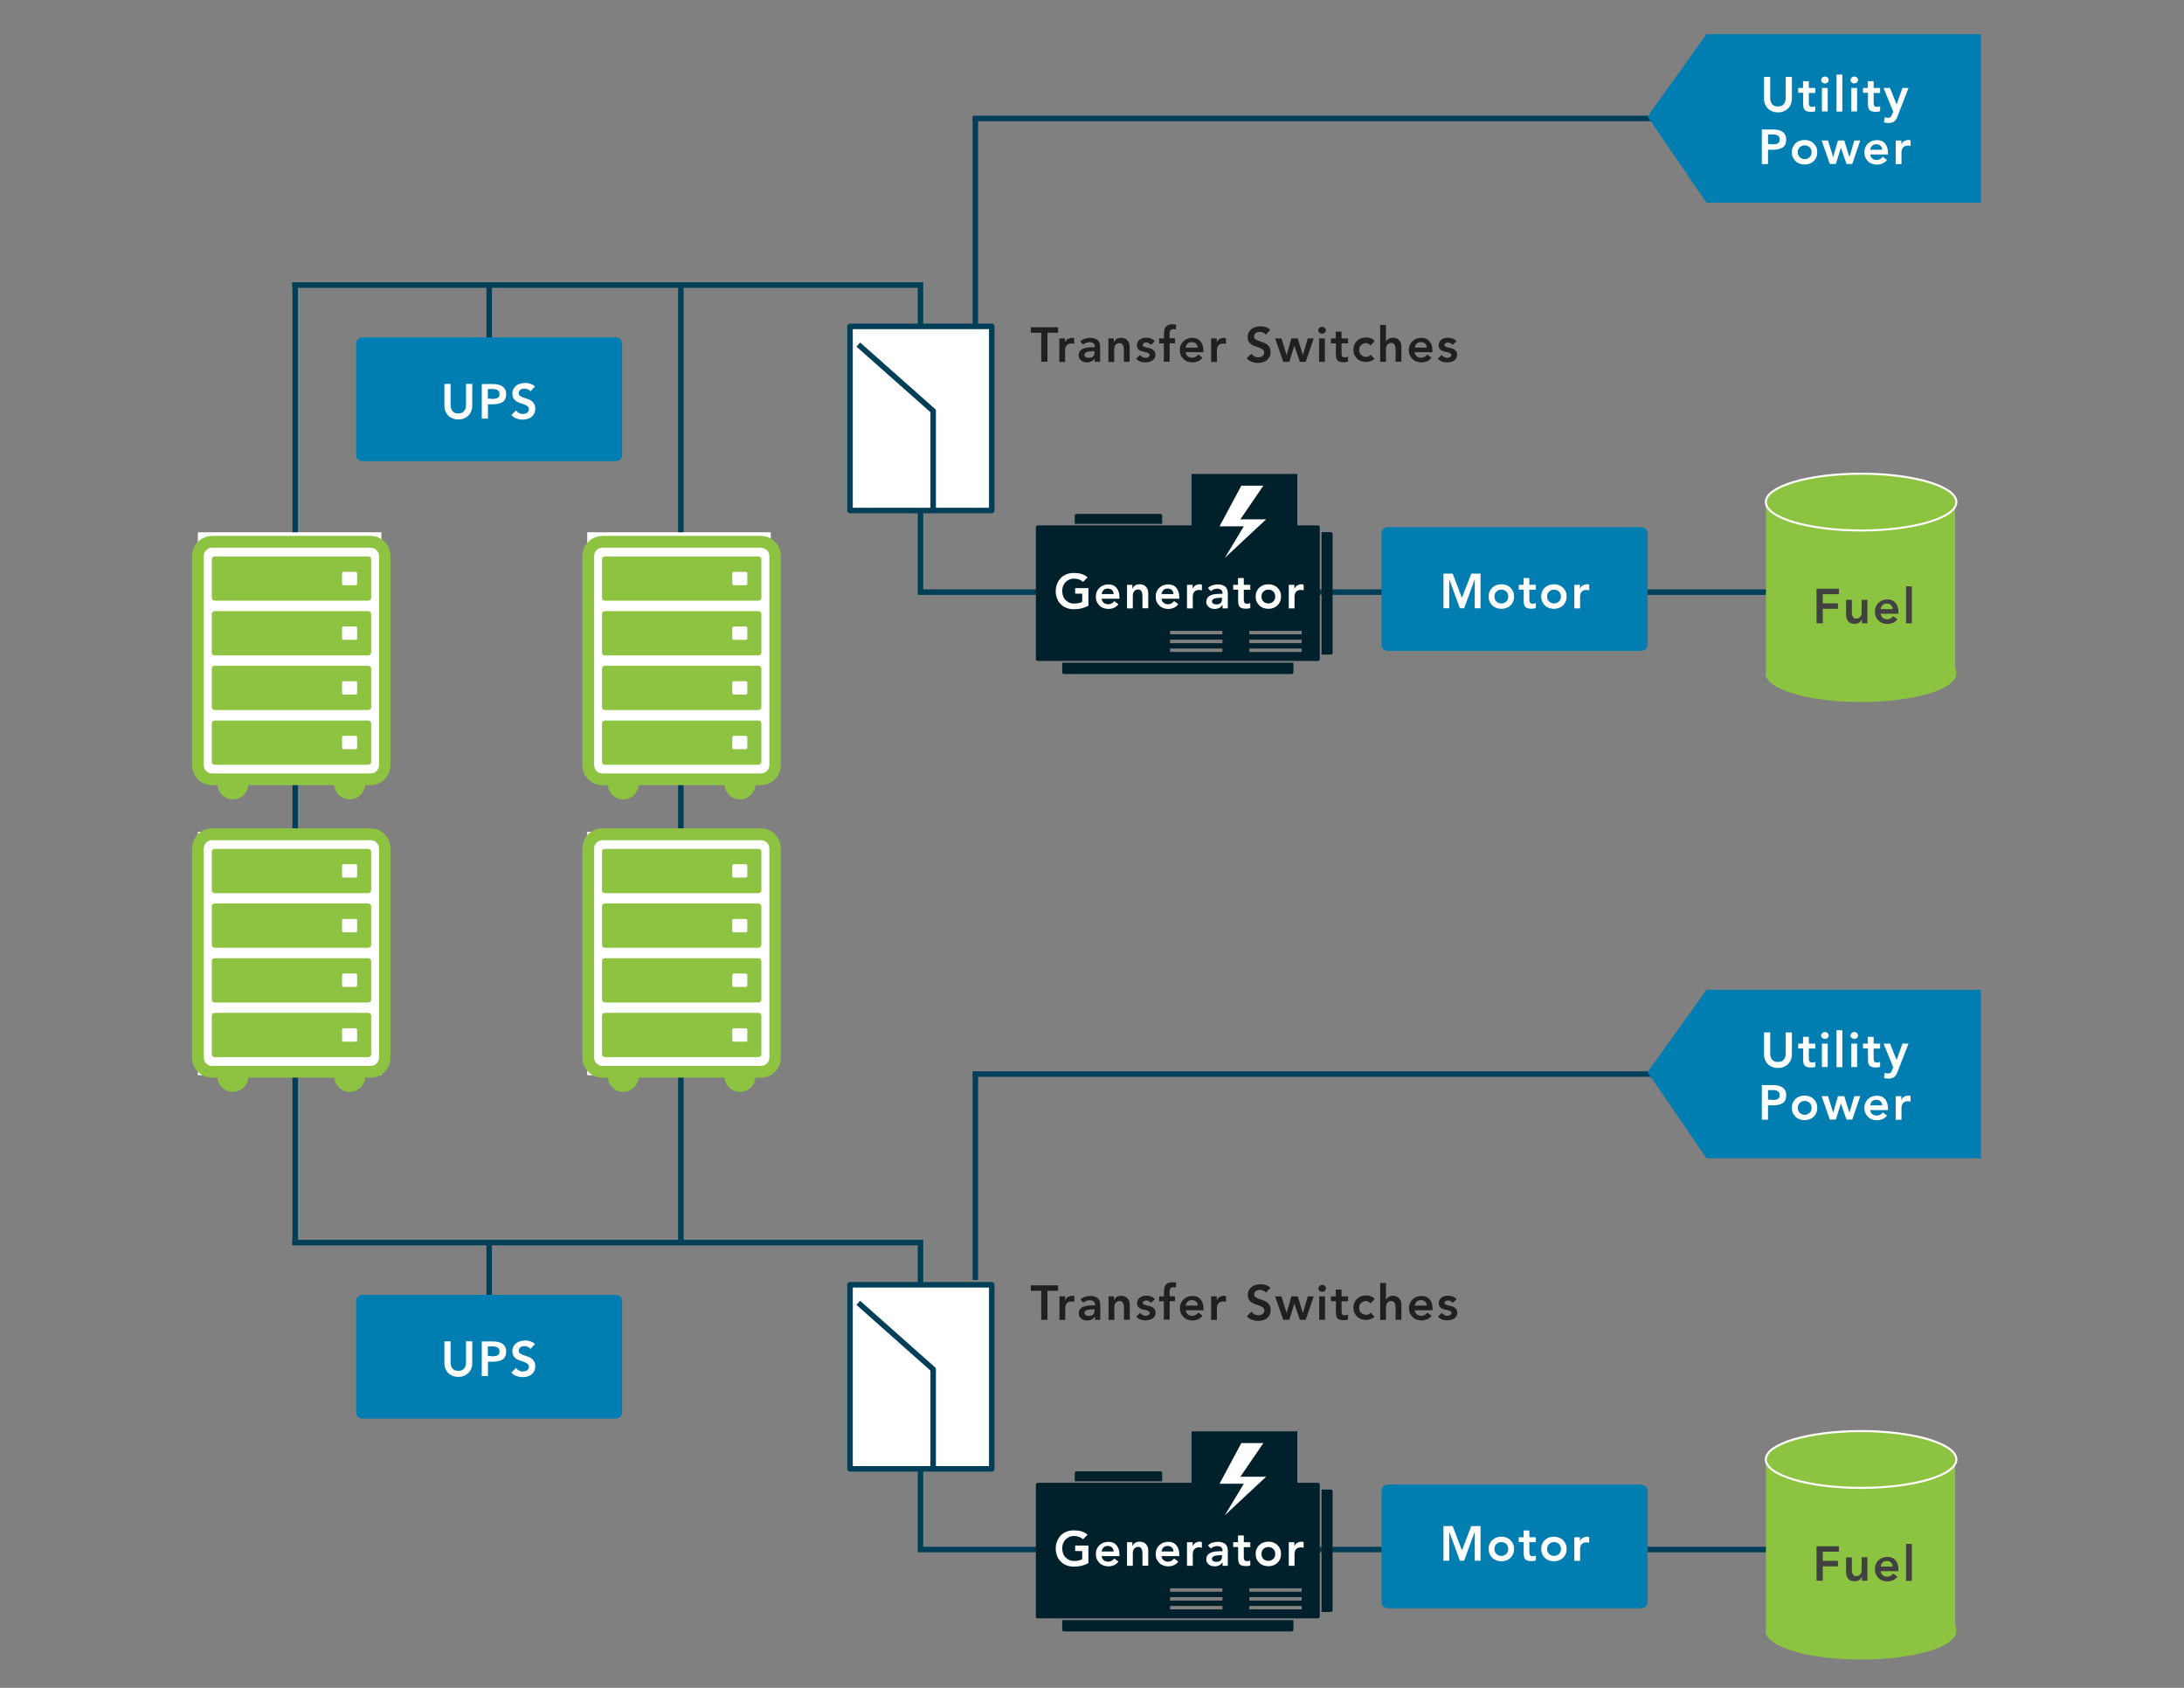 <?xml version="1.0" encoding="utf-8"?>
<!-- Generator: Adobe Illustrator 26.0.1, SVG Export Plug-In . SVG Version: 6.00 Build 0)  -->
<svg version="1.1" xmlns="http://www.w3.org/2000/svg" xmlns:xlink="http://www.w3.org/1999/xlink" x="0px" y="0px" width="1584px"
	 height="1224px" viewBox="0 0 1584 1224" style="enable-background:new 0 0 1584 1224;" xml:space="preserve">
<rect x="0" y="0" width="1584" height="1224" fill="#808080" stroke="none"/>
<style type="text/css">
	.st0{fill:none;stroke:#013F58;stroke-width:4;stroke-miterlimit:10;}
	.st1{fill:#FFFFFF;}
	.st2{fill-rule:evenodd;clip-rule:evenodd;fill:#8DC341;}
	.st3{fill-rule:evenodd;clip-rule:evenodd;fill:#007EB1;}
	.st4{fill:#007EB1;}
	.st5{fill:#8CC341;}
	.st6{fill:#8CC341;stroke:#FFFFFF;stroke-width:1.478;stroke-miterlimit:10;}
	.st7{fill:#00202C;}
	.st8{fill:#FFFFFF;stroke:#013F58;stroke-width:4;stroke-linecap:round;stroke-linejoin:round;stroke-miterlimit:10;}
	.st9{fill:none;stroke:#013F58;stroke-width:4;stroke-linejoin:round;stroke-miterlimit:10;}
	.st10{fill:#424142;}
	.st11{fill:#221F1F;}
</style>
<g id="Layer_1">
	<g>
		<line class="st0" x1="1349.4" y1="85.9" x2="705.4" y2="85.9"/>
	</g>
	<g>
		<line class="st0" x1="707.4" y1="85.9" x2="707.4" y2="235.2"/>
	</g>
	<g>
		<line class="st0" x1="354.8" y1="205.2" x2="354.8" y2="262.2"/>
	</g>
	<g>
		<line class="st0" x1="214.1" y1="206.7" x2="214.1" y2="901.9"/>
	</g>
	<g>
		<line class="st0" x1="493.8" y1="205.2" x2="493.8" y2="901.9"/>
	</g>
	<rect x="143.5" y="386" class="st1" width="133.1" height="176.5"/>
	<rect x="425.9" y="386" class="st1" width="133.1" height="176.5"/>
	<rect x="143.5" y="603.2" class="st1" width="133.1" height="176.5"/>
	<rect x="425.9" y="603.2" class="st1" width="133.1" height="176.5"/>
	<g>
		<polyline class="st0" points="211.9,206.7 667.6,206.7 667.6,429.4 1301.3,429.4 		"/>
	</g>
	<path class="st2" d="M249.2,533.6h8.7c0.6,0,1.1,0.4,1.1,1v7.7c0,0.5-0.5,1-1.1,1h-8.7c-0.6,0-1.1-0.4-1.1-1v-7.7
		C248,534.1,248.5,533.6,249.2,533.6L249.2,533.6z M155.8,522.5c-1.2,0-2.2,0.9-2.2,2v28.1c0,1.1,1,2,2.2,2h111.2
		c1.2,0,2.2-0.9,2.2-2v-28.1c0-1.1-1-2-2.2-2H155.8L155.8,522.5z M249.2,494h8.7c0.6,0,1.1,0.4,1.1,1v7.7c0,0.5-0.5,1-1.1,1h-8.7
		c-0.6,0-1.1-0.4-1.1-1V495C248,494.4,248.5,494,249.2,494L249.2,494z M155.8,482.8c-1.2,0-2.2,0.9-2.2,2v28.1c0,1.1,1,2,2.2,2
		h111.2c1.2,0,2.2-0.9,2.2-2v-28.1c0-1.1-1-2-2.2-2H155.8L155.8,482.8z M249.2,454.3h8.7c0.6,0,1.1,0.4,1.1,1v7.7c0,0.5-0.5,1-1.1,1
		h-8.7c-0.6,0-1.1-0.4-1.1-1v-7.7C248,454.8,248.5,454.3,249.2,454.3L249.2,454.3z M155.8,443.2c-1.2,0-2.2,0.9-2.2,2v28.1
		c0,1.1,1,2,2.2,2h111.2c1.2,0,2.2-0.9,2.2-2v-28.1c0-1.1-1-2-2.2-2H155.8L155.8,443.2z M249.2,414.7h8.7c0.6,0,1.1,0.4,1.1,1v7.7
		c0,0.5-0.5,1-1.1,1h-8.7c-0.6,0-1.1-0.4-1.1-1v-7.7C248,415.1,248.5,414.7,249.2,414.7L249.2,414.7z M155.8,403.5
		c-1.2,0-2.2,0.9-2.2,2v28.1c0,1.1,1,2,2.2,2h111.2c1.2,0,2.2-0.9,2.2-2v-28.1c0-1.1-1-2-2.2-2H155.8L155.8,403.5z M153.8,388.7
		c-8,0-14.5,6.5-14.5,14.5v151.7c0,8,6.5,14.5,14.5,14.5h3.9c0.5,5.8,5.3,10.3,11.2,10.3c5.9,0,10.7-4.5,11.2-10.3h62.3
		c0.5,5.8,5.3,10.3,11.2,10.3c5.9,0,10.7-4.5,11.2-10.3h3.9c8,0,14.5-6.5,14.5-14.5V403.1c0-8-6.5-14.5-14.5-14.5H153.8L153.8,388.7
		z M268.9,397.2H153.8c-3.3,0-6,2.7-6,6v151.7c0,3.3,2.7,6,6,6h115.1c3.3,0,6-2.7,6-6V403.1C274.8,399.9,272.1,397.2,268.9,397.2z"
		/>
	<path class="st2" d="M249.2,745.7h8.7c0.6,0,1.1,0.4,1.1,1v7.7c0,0.5-0.5,1-1.1,1h-8.7c-0.6,0-1.1-0.4-1.1-1v-7.7
		C248,746.1,248.5,745.7,249.2,745.7L249.2,745.7z M155.8,734.5c-1.2,0-2.2,0.9-2.2,2v28.1c0,1.1,1,2,2.2,2h111.2
		c1.2,0,2.2-0.9,2.2-2v-28.1c0-1.1-1-2-2.2-2H155.8L155.8,734.5z M249.2,706h8.7c0.6,0,1.1,0.4,1.1,1v7.7c0,0.5-0.5,1-1.1,1h-8.7
		c-0.6,0-1.1-0.4-1.1-1V707C248,706.5,248.5,706,249.2,706L249.2,706z M155.8,694.9c-1.2,0-2.2,0.9-2.2,2v28.1c0,1.1,1,2,2.2,2
		h111.2c1.2,0,2.2-0.9,2.2-2v-28.1c0-1.1-1-2-2.2-2H155.8L155.8,694.9z M249.2,666.4h8.7c0.6,0,1.1,0.4,1.1,1v7.7c0,0.5-0.5,1-1.1,1
		h-8.7c-0.6,0-1.1-0.4-1.1-1v-7.7C248,666.8,248.5,666.4,249.2,666.4L249.2,666.4z M155.8,655.2c-1.2,0-2.2,0.9-2.2,2v28.1
		c0,1.1,1,2,2.2,2h111.2c1.2,0,2.2-0.9,2.2-2v-28.1c0-1.1-1-2-2.2-2H155.8L155.8,655.2z M249.2,626.7h8.7c0.6,0,1.1,0.4,1.1,1v7.7
		c0,0.5-0.5,1-1.1,1h-8.7c-0.6,0-1.1-0.4-1.1-1v-7.7C248,627.2,248.5,626.7,249.2,626.7L249.2,626.7z M155.8,615.6
		c-1.2,0-2.2,0.9-2.2,2v28.1c0,1.1,1,2,2.2,2h111.2c1.2,0,2.2-0.9,2.2-2v-28.1c0-1.1-1-2-2.2-2H155.8L155.8,615.6z M153.8,600.7
		c-8,0-14.5,6.5-14.5,14.5V767c0,8,6.5,14.5,14.5,14.5h3.9c0.5,5.8,5.3,10.3,11.2,10.3c5.9,0,10.7-4.5,11.2-10.3h62.3
		c0.5,5.8,5.3,10.3,11.2,10.3c5.9,0,10.7-4.5,11.2-10.3h3.9c8,0,14.5-6.5,14.5-14.5V615.2c0-8-6.5-14.5-14.5-14.5H153.8L153.8,600.7
		z M268.9,609.3H153.8c-3.3,0-6,2.7-6,6V767c0,3.3,2.7,6,6,6h115.1c3.3,0,6-2.7,6-6V615.2C274.8,611.9,272.1,609.3,268.9,609.3z"/>
	<path class="st2" d="M532.2,533.6h8.7c0.6,0,1.1,0.4,1.1,1v7.7c0,0.5-0.5,1-1.1,1h-8.7c-0.6,0-1.1-0.4-1.1-1v-7.7
		C531.1,534.1,531.6,533.6,532.2,533.6L532.2,533.6z M438.8,522.5c-1.2,0-2.2,0.9-2.2,2v28.1c0,1.1,1,2,2.2,2H550
		c1.2,0,2.2-0.9,2.2-2v-28.1c0-1.1-1-2-2.2-2H438.8L438.8,522.5z M532.2,494h8.7c0.6,0,1.1,0.4,1.1,1v7.7c0,0.5-0.5,1-1.1,1h-8.7
		c-0.6,0-1.1-0.4-1.1-1V495C531.1,494.4,531.6,494,532.2,494L532.2,494z M438.8,482.8c-1.2,0-2.2,0.9-2.2,2v28.1c0,1.1,1,2,2.2,2
		H550c1.2,0,2.2-0.9,2.2-2v-28.1c0-1.1-1-2-2.2-2H438.8L438.8,482.8z M532.2,454.3h8.7c0.6,0,1.1,0.4,1.1,1v7.7c0,0.5-0.5,1-1.1,1
		h-8.7c-0.6,0-1.1-0.4-1.1-1v-7.7C531.1,454.8,531.6,454.3,532.2,454.3L532.2,454.3z M438.8,443.2c-1.2,0-2.2,0.9-2.2,2v28.1
		c0,1.1,1,2,2.2,2H550c1.2,0,2.2-0.9,2.2-2v-28.1c0-1.1-1-2-2.2-2H438.8L438.8,443.2z M532.2,414.7h8.7c0.6,0,1.1,0.4,1.1,1v7.7
		c0,0.5-0.5,1-1.1,1h-8.7c-0.6,0-1.1-0.4-1.1-1v-7.7C531.1,415.1,531.6,414.7,532.2,414.7L532.2,414.7z M438.8,403.5
		c-1.2,0-2.2,0.9-2.2,2v28.1c0,1.1,1,2,2.2,2H550c1.2,0,2.2-0.9,2.2-2v-28.1c0-1.1-1-2-2.2-2H438.8L438.8,403.5z M436.9,388.7
		c-8,0-14.5,6.5-14.5,14.5v151.7c0,8,6.5,14.5,14.5,14.5h3.9c0.5,5.8,5.3,10.3,11.2,10.3c5.9,0,10.7-4.5,11.2-10.3h62.3
		c0.5,5.8,5.3,10.3,11.2,10.3c5.9,0,10.7-4.5,11.2-10.3h3.9c8,0,14.5-6.5,14.5-14.5V403.1c0-8-6.5-14.5-14.5-14.5H436.9L436.9,388.7
		z M551.9,397.2H436.9c-3.3,0-6,2.7-6,6v151.7c0,3.3,2.7,6,6,6h115.1c3.3,0,6-2.7,6-6V403.1C557.9,399.9,555.2,397.2,551.9,397.2z"
		/>
	<path class="st2" d="M532.2,745.7h8.7c0.6,0,1.1,0.4,1.1,1v7.7c0,0.5-0.5,1-1.1,1h-8.7c-0.6,0-1.1-0.4-1.1-1v-7.7
		C531.1,746.1,531.6,745.7,532.2,745.7L532.2,745.7z M438.8,734.5c-1.2,0-2.2,0.9-2.2,2v28.1c0,1.1,1,2,2.2,2H550
		c1.2,0,2.2-0.9,2.2-2v-28.1c0-1.1-1-2-2.2-2H438.8L438.8,734.5z M532.2,706h8.7c0.6,0,1.1,0.4,1.1,1v7.7c0,0.5-0.5,1-1.1,1h-8.7
		c-0.6,0-1.1-0.4-1.1-1V707C531.1,706.5,531.6,706,532.2,706L532.2,706z M438.8,694.9c-1.2,0-2.2,0.9-2.2,2v28.1c0,1.1,1,2,2.2,2
		H550c1.2,0,2.2-0.9,2.2-2v-28.1c0-1.1-1-2-2.2-2H438.8L438.8,694.9z M532.2,666.4h8.7c0.6,0,1.1,0.4,1.1,1v7.7c0,0.5-0.5,1-1.1,1
		h-8.7c-0.6,0-1.1-0.4-1.1-1v-7.7C531.1,666.8,531.6,666.4,532.2,666.4L532.2,666.4z M438.8,655.2c-1.2,0-2.2,0.9-2.2,2v28.1
		c0,1.1,1,2,2.2,2H550c1.2,0,2.2-0.9,2.2-2v-28.1c0-1.1-1-2-2.2-2H438.8L438.8,655.2z M532.2,626.7h8.7c0.6,0,1.1,0.4,1.1,1v7.7
		c0,0.5-0.5,1-1.1,1h-8.7c-0.6,0-1.1-0.4-1.1-1v-7.7C531.1,627.2,531.6,626.7,532.2,626.7L532.2,626.7z M438.8,615.6
		c-1.2,0-2.2,0.9-2.2,2v28.1c0,1.1,1,2,2.2,2H550c1.2,0,2.2-0.9,2.2-2v-28.1c0-1.1-1-2-2.2-2H438.8L438.8,615.6z M436.9,600.7
		c-8,0-14.5,6.5-14.5,14.5V767c0,8,6.5,14.5,14.5,14.5h3.9c0.5,5.8,5.3,10.3,11.2,10.3c5.9,0,10.7-4.5,11.2-10.3h62.3
		c0.5,5.8,5.3,10.3,11.2,10.3c5.9,0,10.7-4.5,11.2-10.3h3.9c8,0,14.5-6.5,14.5-14.5V615.2c0-8-6.5-14.5-14.5-14.5H436.9L436.9,600.7
		z M551.9,609.3H436.9c-3.3,0-6,2.7-6,6V767c0,3.3,2.7,6,6,6h115.1c3.3,0,6-2.7,6-6V615.2C557.9,611.9,555.2,609.3,551.9,609.3z"/>
	<polygon class="st3" points="1436.7,147 1237.7,147 1194.9,84.5 1237.7,24.8 1436.7,24.8 	"/>
	<g>
		<g>
			<path class="st1" d="M1299.6,71.6c0,1.5-0.3,2.9-0.8,4.1c-0.5,1.2-1.2,2.2-2.1,3.1c-0.9,0.8-2,1.5-3.2,2s-2.6,0.7-4,0.7
				c-1.4,0-2.8-0.2-4-0.7s-2.3-1.1-3.2-2s-1.6-1.9-2.1-3.1c-0.5-1.2-0.8-2.6-0.8-4.1V55.8h4.5v15.7c0,0.6,0.1,1.3,0.3,1.9
				c0.2,0.7,0.5,1.3,0.9,1.9c0.4,0.6,1,1,1.7,1.4c0.7,0.4,1.6,0.5,2.7,0.5s2-0.2,2.7-0.5c0.7-0.4,1.3-0.8,1.7-1.4
				c0.4-0.6,0.7-1.2,0.9-1.9s0.3-1.3,0.3-1.9V55.8h4.5V71.6z"/>
			<path class="st1" d="M1304.2,67.4v-3.6h3.5v-4.9h4.2v4.9h4.7v3.6h-4.7v7.4c0,0.8,0.2,1.5,0.5,2c0.3,0.5,0.9,0.7,1.9,0.7
				c0.4,0,0.8,0,1.2-0.1c0.4-0.1,0.8-0.2,1.1-0.4v3.6c-0.4,0.2-1,0.4-1.6,0.4c-0.6,0.1-1.2,0.1-1.7,0.1c-1.1,0-2.1-0.1-2.8-0.4
				c-0.7-0.2-1.3-0.6-1.7-1.1s-0.7-1.1-0.8-1.9c-0.2-0.8-0.2-1.6-0.2-2.6v-7.8H1304.2z"/>
			<path class="st1" d="M1320.8,58.1c0-0.7,0.3-1.3,0.8-1.8c0.5-0.5,1.1-0.8,1.9-0.8c0.8,0,1.4,0.2,2,0.7c0.5,0.5,0.8,1.1,0.8,1.8
				c0,0.7-0.3,1.3-0.8,1.8c-0.5,0.5-1.2,0.7-2,0.7c-0.8,0-1.4-0.3-1.9-0.8C1321.1,59.3,1320.8,58.8,1320.8,58.1z M1321.4,63.8h4.2
				v17h-4.2V63.8z"/>
			<path class="st1" d="M1332,54.1h4.2v26.8h-4.2V54.1z"/>
			<path class="st1" d="M1342.1,58.1c0-0.7,0.3-1.3,0.8-1.8c0.5-0.5,1.1-0.8,1.9-0.8c0.8,0,1.4,0.2,2,0.7c0.5,0.5,0.8,1.1,0.8,1.8
				c0,0.7-0.3,1.3-0.8,1.8c-0.5,0.5-1.2,0.7-2,0.7c-0.8,0-1.4-0.3-1.9-0.8C1342.3,59.3,1342.1,58.8,1342.1,58.1z M1342.7,63.8h4.2
				v17h-4.2V63.8z"/>
			<path class="st1" d="M1351.2,67.4v-3.6h3.5v-4.9h4.2v4.9h4.7v3.6h-4.7v7.4c0,0.8,0.2,1.5,0.5,2c0.3,0.5,0.9,0.7,1.9,0.7
				c0.4,0,0.8,0,1.2-0.1c0.4-0.1,0.8-0.2,1.1-0.4v3.6c-0.4,0.2-1,0.4-1.6,0.4c-0.6,0.1-1.2,0.1-1.7,0.1c-1.1,0-2.1-0.1-2.8-0.4
				c-0.7-0.2-1.3-0.6-1.7-1.1c-0.4-0.5-0.7-1.1-0.8-1.9c-0.2-0.8-0.2-1.6-0.2-2.6v-7.8H1351.2z"/>
			<path class="st1" d="M1366.1,63.8h4.7l4.7,11.8h0.1l4.2-11.8h4.4l-8,20.6c-0.3,0.8-0.6,1.5-1,2.1c-0.4,0.6-0.8,1.1-1.3,1.5
				c-0.5,0.4-1.1,0.7-1.8,0.9c-0.7,0.2-1.5,0.3-2.4,0.3c-1.1,0-2.2-0.1-3.3-0.4l0.5-3.8c0.3,0.1,0.7,0.2,1,0.3
				c0.4,0.1,0.7,0.1,1.1,0.1c0.5,0,1,0,1.3-0.1c0.4-0.1,0.7-0.2,0.9-0.4c0.2-0.2,0.5-0.5,0.6-0.8s0.3-0.7,0.5-1.1l0.8-2L1366.1,63.8
				z"/>
			<path class="st1" d="M1277.8,93.9h8.4c1.2,0,2.4,0.1,3.5,0.4c1.1,0.2,2.1,0.6,3,1.2c0.8,0.6,1.5,1.3,2,2.2
				c0.5,0.9,0.8,2.1,0.8,3.5c0,1.6-0.3,2.9-0.8,3.8c-0.5,1-1.3,1.7-2.2,2.2s-2,0.9-3.2,1.1c-1.2,0.2-2.5,0.3-3.8,0.3h-3.2v10.4h-4.5
				V93.9z M1285,104.7c0.6,0,1.3,0,2-0.1c0.7,0,1.3-0.2,1.9-0.4c0.6-0.2,1-0.6,1.4-1.1c0.4-0.5,0.5-1.1,0.5-2c0-0.8-0.2-1.4-0.5-1.9
				s-0.8-0.8-1.3-1.1c-0.5-0.2-1.1-0.4-1.7-0.5c-0.6-0.1-1.2-0.1-1.8-0.1h-3.2v7H1285z"/>
			<path class="st1" d="M1299.6,110.4c0-1.3,0.2-2.6,0.7-3.7c0.5-1.1,1.1-2,2-2.8c0.8-0.8,1.8-1.4,2.9-1.8c1.1-0.4,2.3-0.6,3.6-0.6
				c1.3,0,2.5,0.2,3.6,0.6s2.1,1,2.9,1.8c0.8,0.8,1.5,1.7,2,2.8c0.5,1.1,0.7,2.3,0.7,3.7c0,1.3-0.2,2.6-0.7,3.7
				c-0.5,1.1-1.1,2-2,2.8c-0.8,0.8-1.8,1.4-2.9,1.8s-2.3,0.6-3.6,0.6c-1.3,0-2.5-0.2-3.6-0.6c-1.1-0.4-2.1-1-2.9-1.8
				c-0.8-0.8-1.5-1.7-2-2.8C1299.8,113,1299.6,111.8,1299.6,110.4z M1303.9,110.4c0,0.7,0.1,1.3,0.3,1.9c0.2,0.6,0.6,1.2,1,1.6
				c0.4,0.5,1,0.8,1.6,1.1c0.6,0.3,1.3,0.4,2.1,0.4s1.5-0.1,2.1-0.4c0.6-0.3,1.1-0.7,1.6-1.1c0.4-0.5,0.8-1,1-1.6
				c0.2-0.6,0.3-1.2,0.3-1.9s-0.1-1.3-0.3-1.9c-0.2-0.6-0.6-1.2-1-1.6c-0.4-0.5-1-0.8-1.6-1.1c-0.6-0.3-1.3-0.4-2.1-0.4
				s-1.5,0.1-2.1,0.4c-0.6,0.3-1.1,0.7-1.6,1.1c-0.4,0.5-0.8,1-1,1.6C1304,109.1,1303.9,109.8,1303.9,110.4z"/>
			<path class="st1" d="M1321.2,101.9h4.6l3.7,11.9h0.1l3.4-11.9h4.6l3.7,11.9h0.1l3.5-11.9h4.3l-5.8,17h-4.2l-4-11.6h-0.1
				l-3.6,11.6h-4.4L1321.2,101.9z"/>
			<path class="st1" d="M1356.4,111.9c0.1,1.3,0.6,2.3,1.5,3c0.8,0.7,1.9,1.1,3.1,1.1c1.1,0,2-0.2,2.7-0.7s1.4-1,1.9-1.6l3,2.3
				c-1,1.2-2.1,2.1-3.3,2.6s-2.5,0.8-3.9,0.8c-1.3,0-2.5-0.2-3.6-0.6s-2.1-1-2.9-1.8s-1.5-1.7-2-2.8c-0.5-1.1-0.7-2.3-0.7-3.7
				c0-1.3,0.2-2.6,0.7-3.7c0.5-1.1,1.1-2,2-2.8s1.8-1.4,2.9-1.8s2.3-0.6,3.6-0.6c1.2,0,2.3,0.2,3.2,0.6c1,0.4,1.8,1,2.5,1.8
				c0.7,0.8,1.2,1.7,1.6,2.9c0.4,1.1,0.6,2.5,0.6,3.9v1.2H1356.4z M1365.1,108.7c0-1.3-0.4-2.2-1.2-3c-0.8-0.7-1.8-1.1-3.1-1.1
				c-1.3,0-2.3,0.4-3,1.1c-0.7,0.7-1.2,1.7-1.4,2.9H1365.1z"/>
			<path class="st1" d="M1374.8,101.9h4.2v2.7h0.1c0.5-1,1.1-1.8,2-2.3c0.9-0.5,1.9-0.8,3-0.8c0.3,0,0.5,0,0.8,0.1
				c0.2,0,0.5,0.1,0.8,0.2v4.1c-0.4-0.1-0.7-0.2-1-0.2c-0.3-0.1-0.7-0.1-1-0.1c-1,0-1.8,0.2-2.4,0.5s-1.1,0.8-1.4,1.3
				c-0.3,0.5-0.5,0.9-0.6,1.4c-0.1,0.5-0.2,0.8-0.2,1.1v9.1h-4.2V101.9z"/>
		</g>
	</g>
	<path class="st4" d="M446.8,334.4H262.7c-2.4,0-4.4-2-4.4-4.4v-80.9c0-2.4,2-4.4,4.4-4.4h184.1c2.4,0,4.4,2,4.4,4.4V330
		C451.2,332.4,449.2,334.4,446.8,334.4z"/>
	<path class="st4" d="M1190.5,472h-184.1c-2.4,0-4.4-2-4.4-4.4v-80.9c0-2.4,2-4.4,4.4-4.4h184.1c2.4,0,4.4,2,4.4,4.4v80.9
		C1194.9,470,1192.9,472,1190.5,472z"/>
	<g>
		<g>
			<rect x="1280.8" y="363.6" class="st5" width="137.2" height="127.2"/>
			<path class="st5" d="M1418.9,488.5c0,11.4-30.9,20.6-69.1,20.6c-38.2,0-69.1-9.2-69.1-20.6c0-11.4,30.9-74.6,69.1-74.6
				C1388,414,1418.9,477.2,1418.9,488.5z"/>
		</g>
		<ellipse class="st6" cx="1349.8" cy="364.1" rx="69.1" ry="20.6"/>
	</g>
	<g>
		<path class="st7" d="M842.9,379.9v-6c0-0.7-0.6-1.2-1.4-1.2h-60.6c-0.8,0-1.4,0.6-1.4,1.2v6H842.9z"/>
		<path class="st7" d="M958.5,385.8v88.9h6.6c0.8,0,1.4-0.6,1.4-1.2v-86.4c0-0.7-0.6-1.2-1.4-1.2H958.5z"/>
		<path class="st7" d="M770.4,480.6v7c0,0.7,0.6,1.2,1.4,1.2h164.9c0.8,0,1.4-0.6,1.4-1.2v-7H770.4z"/>
		<path class="st7" d="M940.9,381v-37.3h-76.7V381H752.7c-0.8,0-1.4,0.6-1.4,1.2v95.9c0,0.7,0.6,1.2,1.4,1.2h203.1
			c0.8,0,1.4-0.6,1.4-1.2v-95.9c0-0.7-0.6-1.2-1.4-1.2H940.9z M886.6,472.8h-38v-2.5h38V472.8z M886.6,466.4h-38v-2.5h38V466.4z
			 M886.6,460h-38v-2.5h38V460z M944.1,472.8h-38v-2.5h38V472.8z M944.1,466.4h-38v-2.5h38V466.4z M944.1,460h-38v-2.5h38V460z"/>
	</g>
	<path class="st1" d="M888.3,404.6l13.8-22.9h-17.6l15.8-29.5h16l-16.7,24.4h18.7L888.3,404.6z"/>
	<g>
		<line class="st0" x1="354.8" y1="900.1" x2="354.8" y2="955.4"/>
	</g>
	<g>
		<polyline class="st0" points="211.9,901.1 667.6,901.1 667.6,1123.7 1301.3,1123.7 		"/>
	</g>
	<path class="st4" d="M446.8,1028.7H262.7c-2.4,0-4.4-2-4.4-4.4v-80.9c0-2.4,2-4.4,4.4-4.4h184.1c2.4,0,4.4,2,4.4,4.4v80.9
		C451.2,1026.7,449.2,1028.7,446.8,1028.7z"/>
	<path class="st4" d="M1190.5,1166.3h-184.1c-2.4,0-4.4-2-4.4-4.4V1081c0-2.4,2-4.4,4.4-4.4h184.1c2.4,0,4.4,2,4.4,4.4v80.9
		C1194.9,1164.3,1192.9,1166.3,1190.5,1166.3z"/>
	<g>
		<g>
			<rect x="1280.8" y="1057.9" class="st5" width="137.2" height="127.2"/>
			<path class="st5" d="M1418.9,1182.9c0,11.4-30.9,20.6-69.1,20.6c-38.2,0-69.1-9.2-69.1-20.6c0-11.4,30.9-74.6,69.1-74.6
				C1388,1108.3,1418.9,1171.5,1418.9,1182.9z"/>
		</g>
		<ellipse class="st6" cx="1349.8" cy="1058.4" rx="69.1" ry="20.6"/>
	</g>
	<g>
		<path class="st7" d="M842.9,1074.2v-6c0-0.7-0.6-1.2-1.4-1.2h-60.6c-0.8,0-1.4,0.6-1.4,1.2v6H842.9z"/>
		<path class="st7" d="M958.5,1080.1v88.9h6.6c0.8,0,1.4-0.6,1.4-1.2v-86.4c0-0.7-0.6-1.2-1.4-1.2H958.5z"/>
		<path class="st7" d="M770.4,1174.9v7c0,0.7,0.6,1.2,1.4,1.2h164.9c0.8,0,1.4-0.6,1.4-1.2v-7H770.4z"/>
		<path class="st7" d="M940.9,1075.4V1038h-76.7v37.3H752.7c-0.8,0-1.4,0.6-1.4,1.2v95.9c0,0.7,0.6,1.2,1.4,1.2h203.1
			c0.8,0,1.4-0.6,1.4-1.2v-95.9c0-0.7-0.6-1.2-1.4-1.2H940.9z M886.6,1167.1h-38v-2.5h38V1167.1z M886.6,1160.7h-38v-2.5h38V1160.7z
			 M886.6,1154.3h-38v-2.5h38V1154.3z M944.1,1167.1h-38v-2.5h38V1167.1z M944.1,1160.7h-38v-2.5h38V1160.7z M944.1,1154.3h-38v-2.5
			h38V1154.3z"/>
	</g>
	<path class="st1" d="M888.3,1098.9l13.8-22.9h-17.6l15.8-29.5h16l-16.7,24.4h18.7L888.3,1098.9z"/>
	<g>
		<rect x="616.5" y="236.7" class="st8" width="102.8" height="133.5"/>
		<polyline class="st9" points="676.8,370.3 676.8,298 622.5,249.9 		"/>
	</g>
	<g>
		<rect x="616.5" y="931.7" class="st8" width="102.8" height="133.5"/>
		<polyline class="st9" points="676.8,1065.2 676.8,993 622.5,944.8 		"/>
	</g>
	<g>
		<line class="st0" x1="1349.4" y1="778.9" x2="705.4" y2="778.9"/>
	</g>
	<g>
		<line class="st0" x1="707.4" y1="778.9" x2="707.4" y2="928.2"/>
	</g>
	<polygon class="st3" points="1436.7,840 1237.7,840 1194.9,777.5 1237.7,717.8 1436.7,717.8 	"/>
</g>
<g id="text">
	<g>
		<g>
			<path class="st1" d="M1299.6,764.6c0,1.5-0.3,2.9-0.8,4.1c-0.5,1.2-1.2,2.2-2.1,3.1c-0.9,0.8-2,1.5-3.2,2s-2.6,0.7-4,0.7
				c-1.4,0-2.8-0.2-4-0.7s-2.3-1.1-3.2-2c-0.9-0.8-1.6-1.9-2.1-3.1c-0.5-1.2-0.8-2.6-0.8-4.1v-15.9h4.5v15.7c0,0.6,0.1,1.3,0.3,1.9
				c0.2,0.7,0.5,1.3,0.9,1.9c0.4,0.6,1,1,1.7,1.4c0.7,0.4,1.6,0.5,2.7,0.5s2-0.2,2.7-0.5c0.7-0.4,1.3-0.8,1.7-1.4
				c0.4-0.6,0.7-1.2,0.9-1.9c0.2-0.7,0.3-1.3,0.3-1.9v-15.7h4.5V764.6z"/>
			<path class="st1" d="M1304.2,760.4v-3.6h3.5v-4.9h4.2v4.9h4.7v3.6h-4.7v7.4c0,0.8,0.2,1.5,0.5,2c0.3,0.5,0.9,0.7,1.9,0.7
				c0.4,0,0.8,0,1.2-0.1c0.4-0.1,0.8-0.2,1.1-0.4v3.6c-0.4,0.2-1,0.4-1.6,0.4c-0.6,0.1-1.2,0.1-1.7,0.1c-1.1,0-2.1-0.1-2.8-0.4
				c-0.7-0.2-1.3-0.6-1.7-1.1c-0.4-0.5-0.7-1.1-0.8-1.9c-0.2-0.8-0.2-1.6-0.2-2.6v-7.8H1304.2z"/>
			<path class="st1" d="M1320.8,751c0-0.7,0.3-1.3,0.8-1.8c0.5-0.5,1.1-0.8,1.9-0.8c0.8,0,1.4,0.2,2,0.7c0.5,0.5,0.8,1.1,0.8,1.8
				s-0.3,1.3-0.8,1.8c-0.5,0.5-1.2,0.7-2,0.7c-0.8,0-1.4-0.3-1.9-0.8C1321.1,752.3,1320.8,751.7,1320.8,751z M1321.4,756.8h4.2v17
				h-4.2V756.8z"/>
			<path class="st1" d="M1332,747.1h4.2v26.8h-4.2V747.1z"/>
			<path class="st1" d="M1342.1,751c0-0.7,0.3-1.3,0.8-1.8c0.5-0.5,1.1-0.8,1.9-0.8c0.8,0,1.4,0.2,2,0.7c0.5,0.5,0.8,1.1,0.8,1.8
				s-0.3,1.3-0.8,1.8c-0.5,0.5-1.2,0.7-2,0.7c-0.8,0-1.4-0.3-1.9-0.8C1342.3,752.3,1342.1,751.7,1342.1,751z M1342.7,756.8h4.2v17
				h-4.2V756.8z"/>
			<path class="st1" d="M1351.2,760.4v-3.6h3.5v-4.9h4.2v4.9h4.7v3.6h-4.7v7.4c0,0.8,0.2,1.5,0.5,2c0.3,0.5,0.9,0.7,1.9,0.7
				c0.4,0,0.8,0,1.2-0.1c0.4-0.1,0.8-0.2,1.1-0.4v3.6c-0.4,0.2-1,0.4-1.6,0.4c-0.6,0.1-1.2,0.1-1.7,0.1c-1.1,0-2.1-0.1-2.8-0.4
				c-0.7-0.2-1.3-0.6-1.7-1.1c-0.4-0.5-0.7-1.1-0.8-1.9c-0.2-0.8-0.2-1.6-0.2-2.6v-7.8H1351.2z"/>
			<path class="st1" d="M1366.1,756.8h4.7l4.7,11.8h0.1l4.2-11.8h4.4l-8,20.6c-0.3,0.8-0.6,1.5-1,2.1c-0.4,0.6-0.8,1.1-1.3,1.5
				s-1.1,0.7-1.8,0.9c-0.7,0.2-1.5,0.3-2.4,0.3c-1.1,0-2.2-0.1-3.3-0.4l0.5-3.8c0.3,0.1,0.7,0.2,1,0.3c0.4,0.1,0.7,0.1,1.1,0.1
				c0.5,0,1,0,1.3-0.1c0.4-0.1,0.7-0.2,0.9-0.4s0.5-0.5,0.6-0.8s0.3-0.7,0.5-1.2l0.8-2L1366.1,756.8z"/>
			<path class="st1" d="M1277.8,786.9h8.4c1.2,0,2.4,0.1,3.5,0.4c1.1,0.2,2.1,0.6,3,1.2c0.8,0.6,1.5,1.3,2,2.2
				c0.5,0.9,0.8,2.1,0.8,3.5c0,1.6-0.3,2.9-0.8,3.8c-0.5,1-1.3,1.7-2.2,2.2c-0.9,0.5-2,0.9-3.2,1.1s-2.5,0.3-3.8,0.3h-3.2v10.4h-4.5
				V786.9z M1285,797.7c0.6,0,1.3,0,2-0.1c0.7,0,1.3-0.2,1.9-0.4c0.6-0.2,1-0.6,1.4-1.1c0.4-0.5,0.5-1.1,0.5-2
				c0-0.8-0.2-1.4-0.5-1.9s-0.8-0.8-1.3-1.1c-0.5-0.2-1.1-0.4-1.7-0.5c-0.6-0.1-1.2-0.1-1.8-0.1h-3.2v7H1285z"/>
			<path class="st1" d="M1299.6,803.4c0-1.3,0.2-2.6,0.7-3.7c0.5-1.1,1.1-2,2-2.8c0.8-0.8,1.8-1.4,2.9-1.8c1.1-0.4,2.3-0.6,3.6-0.6
				c1.3,0,2.5,0.2,3.6,0.6s2.1,1,2.9,1.8c0.8,0.8,1.5,1.7,2,2.8c0.5,1.1,0.7,2.3,0.7,3.7s-0.2,2.6-0.7,3.7c-0.5,1.1-1.1,2-2,2.8
				c-0.8,0.8-1.8,1.4-2.9,1.8s-2.3,0.6-3.6,0.6c-1.3,0-2.5-0.2-3.6-0.6c-1.1-0.4-2.1-1-2.9-1.8c-0.8-0.8-1.5-1.7-2-2.8
				C1299.8,806,1299.6,804.8,1299.6,803.4z M1303.9,803.4c0,0.7,0.1,1.3,0.3,1.9c0.2,0.6,0.6,1.2,1,1.6s1,0.8,1.6,1.1
				c0.6,0.3,1.3,0.4,2.1,0.4s1.5-0.1,2.1-0.4c0.6-0.3,1.1-0.7,1.6-1.1c0.4-0.5,0.8-1,1-1.6s0.3-1.2,0.3-1.9c0-0.7-0.1-1.3-0.3-1.9
				c-0.2-0.6-0.6-1.2-1-1.6c-0.4-0.5-1-0.8-1.6-1.1c-0.6-0.3-1.3-0.4-2.1-0.4s-1.5,0.1-2.1,0.4c-0.6,0.3-1.1,0.7-1.6,1.1
				c-0.4,0.5-0.8,1-1,1.6C1304,802.1,1303.9,802.8,1303.9,803.4z"/>
			<path class="st1" d="M1321.2,794.9h4.6l3.7,11.9h0.1l3.4-11.9h4.6l3.7,11.9h0.1l3.5-11.9h4.3l-5.8,17h-4.2l-4-11.6h-0.1
				l-3.6,11.6h-4.4L1321.2,794.9z"/>
			<path class="st1" d="M1356.4,804.9c0.1,1.3,0.6,2.3,1.5,3c0.8,0.7,1.9,1.1,3.1,1.1c1.1,0,2-0.2,2.7-0.7s1.4-1,1.9-1.6l3,2.3
				c-1,1.2-2.1,2.1-3.3,2.6s-2.5,0.8-3.9,0.8c-1.3,0-2.5-0.2-3.6-0.6s-2.1-1-2.9-1.8s-1.5-1.7-2-2.8c-0.5-1.1-0.7-2.3-0.7-3.7
				s0.2-2.6,0.7-3.7c0.5-1.1,1.1-2,2-2.8s1.8-1.4,2.9-1.8s2.3-0.6,3.6-0.6c1.2,0,2.3,0.2,3.2,0.6c1,0.4,1.8,1,2.5,1.8
				c0.7,0.8,1.2,1.7,1.6,2.9c0.4,1.1,0.6,2.5,0.6,3.9v1.2H1356.4z M1365.1,801.7c0-1.3-0.4-2.2-1.2-3s-1.8-1.1-3.1-1.1
				c-1.3,0-2.3,0.4-3,1.1c-0.7,0.7-1.2,1.7-1.4,2.9H1365.1z"/>
			<path class="st1" d="M1374.8,794.9h4.2v2.7h0.1c0.5-1,1.1-1.8,2-2.3s1.9-0.8,3-0.8c0.3,0,0.5,0,0.8,0.1c0.2,0,0.5,0.1,0.8,0.2
				v4.1c-0.4-0.1-0.7-0.2-1-0.2c-0.3-0.1-0.7-0.1-1-0.1c-1,0-1.8,0.2-2.4,0.5c-0.6,0.4-1.1,0.8-1.4,1.3c-0.3,0.5-0.5,0.9-0.6,1.4
				c-0.1,0.5-0.2,0.8-0.2,1.1v9.1h-4.2V794.9z"/>
		</g>
	</g>
	<g>
		<g>
			<path class="st10" d="M1317.5,426.9h16.2v4H1322v6.6h11v4h-11V452h-4.5V426.9z"/>
			<path class="st10" d="M1354.4,452h-4v-2.7h-0.1c-0.4,0.8-1,1.6-1.8,2.2c-0.8,0.6-1.9,0.9-3.4,0.9c-1.1,0-2.1-0.2-2.9-0.5
				c-0.8-0.4-1.4-0.9-1.9-1.5c-0.5-0.6-0.8-1.3-1.1-2.1c-0.2-0.8-0.3-1.6-0.3-2.5V435h4.2v8.6c0,0.5,0,1,0.1,1.6
				c0,0.6,0.2,1.1,0.4,1.6s0.5,0.9,0.9,1.3c0.4,0.3,1,0.5,1.8,0.5c0.7,0,1.3-0.1,1.8-0.4s0.9-0.6,1.2-1c0.3-0.4,0.5-0.9,0.7-1.4
				s0.2-1.1,0.2-1.6V435h4.2V452z"/>
			<path class="st10" d="M1364,445c0.1,1.3,0.6,2.3,1.5,3c0.8,0.7,1.9,1.1,3.1,1.1c1.1,0,2-0.2,2.7-0.7s1.4-1,1.9-1.6l3,2.3
				c-1,1.2-2.1,2.1-3.3,2.6s-2.5,0.8-3.9,0.8c-1.3,0-2.5-0.2-3.6-0.6s-2.1-1-2.9-1.8s-1.5-1.7-2-2.8c-0.5-1.1-0.7-2.3-0.7-3.7
				c0-1.3,0.2-2.6,0.7-3.7c0.5-1.1,1.1-2,2-2.8s1.8-1.4,2.9-1.8s2.3-0.6,3.6-0.6c1.2,0,2.3,0.2,3.2,0.6c1,0.4,1.8,1,2.5,1.8
				c0.7,0.8,1.2,1.7,1.6,2.9c0.4,1.1,0.6,2.5,0.6,3.9v1.2H1364z M1372.7,441.8c0-1.3-0.4-2.2-1.2-3c-0.8-0.7-1.8-1.1-3.1-1.1
				c-1.3,0-2.3,0.4-3,1.1c-0.7,0.7-1.2,1.7-1.4,2.9H1372.7z"/>
			<path class="st10" d="M1382.4,425.2h4.2V452h-4.2V425.2z"/>
		</g>
	</g>
	<g>
		<g>
			<path class="st1" d="M342.5,988.6c0,1.5-0.3,2.9-0.8,4.1c-0.5,1.2-1.2,2.2-2.1,3.1c-0.9,0.8-2,1.5-3.2,2c-1.2,0.5-2.6,0.7-4,0.7
				c-1.4,0-2.8-0.2-4-0.7s-2.3-1.1-3.2-2c-0.9-0.8-1.6-1.9-2.1-3.1s-0.8-2.6-0.8-4.1v-15.9h4.5v15.7c0,0.6,0.1,1.3,0.3,1.9
				c0.2,0.7,0.5,1.3,0.9,1.9c0.4,0.6,1,1,1.7,1.4c0.7,0.4,1.6,0.5,2.7,0.5s2-0.2,2.7-0.5c0.7-0.4,1.3-0.8,1.7-1.4
				c0.4-0.6,0.7-1.2,0.9-1.9c0.2-0.7,0.3-1.3,0.3-1.9v-15.7h4.5V988.6z"/>
			<path class="st1" d="M349.4,972.8h8.4c1.2,0,2.4,0.1,3.5,0.4c1.1,0.2,2.1,0.6,3,1.2c0.8,0.6,1.5,1.3,2,2.2s0.8,2.1,0.8,3.5
				c0,1.6-0.3,2.9-0.8,3.8c-0.5,1-1.3,1.7-2.2,2.2c-0.9,0.5-2,0.9-3.2,1.1c-1.2,0.2-2.5,0.3-3.8,0.3h-3.2v10.4h-4.5V972.8z
				 M356.5,983.6c0.6,0,1.3,0,2-0.1c0.7,0,1.3-0.2,1.9-0.4c0.6-0.2,1-0.6,1.4-1.1c0.4-0.5,0.5-1.1,0.5-2c0-0.8-0.2-1.4-0.5-1.9
				c-0.3-0.5-0.8-0.8-1.3-1.1c-0.5-0.2-1.1-0.4-1.7-0.5c-0.6-0.1-1.3-0.1-1.8-0.1h-3.2v7H356.5z"/>
			<path class="st1" d="M384.7,978.2c-0.5-0.7-1.1-1.2-1.9-1.5c-0.8-0.3-1.6-0.5-2.5-0.5c-0.5,0-1,0.1-1.5,0.2
				c-0.5,0.1-0.9,0.3-1.3,0.6c-0.4,0.3-0.7,0.6-0.9,1c-0.2,0.4-0.4,0.9-0.4,1.5c0,0.8,0.3,1.5,0.9,1.9c0.6,0.4,1.3,0.8,2.2,1.2
				c0.9,0.3,1.8,0.6,2.9,1s2,0.7,2.9,1.3c0.9,0.5,1.6,1.3,2.2,2.2c0.6,0.9,0.9,2.1,0.9,3.6c0,1.3-0.2,2.5-0.7,3.5
				c-0.5,1-1.2,1.8-2,2.5c-0.8,0.7-1.8,1.2-2.9,1.5s-2.3,0.5-3.5,0.5c-1.6,0-3.1-0.3-4.5-0.8s-2.7-1.4-3.7-2.6l3.4-3.3
				c0.5,0.8,1.3,1.5,2.1,1.9s1.8,0.7,2.8,0.7c0.5,0,1-0.1,1.6-0.2c0.5-0.1,1-0.4,1.4-0.6c0.4-0.3,0.8-0.6,1-1.1
				c0.3-0.4,0.4-0.9,0.4-1.5c0-0.9-0.3-1.6-0.9-2.1c-0.6-0.5-1.3-0.9-2.2-1.3c-0.9-0.3-1.8-0.7-2.9-1c-1-0.3-2-0.7-2.9-1.3
				c-0.9-0.5-1.6-1.2-2.2-2.1c-0.6-0.9-0.9-2.1-0.9-3.6c0-1.3,0.3-2.4,0.8-3.4c0.5-0.9,1.2-1.7,2.1-2.4c0.9-0.6,1.8-1.1,3-1.4
				c1.1-0.3,2.2-0.5,3.4-0.5c1.3,0,2.6,0.2,3.8,0.6c1.2,0.4,2.4,1.1,3.3,2L384.7,978.2z"/>
		</g>
	</g>
	<g>
		<g>
			<path class="st1" d="M789.3,1133.6c-3.1,1.7-6.5,2.5-10.4,2.5c-1.9,0-3.7-0.3-5.3-0.9c-1.6-0.6-3-1.5-4.2-2.7
				c-1.2-1.1-2.1-2.5-2.7-4.1s-1-3.4-1-5.3c0-2,0.3-3.8,1-5.5c0.7-1.6,1.6-3,2.7-4.2c1.2-1.2,2.6-2,4.2-2.7c1.6-0.6,3.4-0.9,5.3-0.9
				c1.9,0,3.7,0.2,5.4,0.7c1.7,0.5,3.2,1.3,4.5,2.5l-3.3,3.3c-0.8-0.8-1.8-1.4-2.9-1.8c-1.1-0.4-2.4-0.6-3.6-0.6
				c-1.3,0-2.5,0.2-3.5,0.7c-1,0.5-2,1.1-2.7,1.9c-0.8,0.8-1.3,1.8-1.8,2.8c-0.4,1.1-0.6,2.3-0.6,3.5c0,1.3,0.2,2.6,0.6,3.7
				c0.4,1.1,1,2.1,1.8,2.9c0.8,0.8,1.7,1.5,2.7,1.9c1,0.5,2.2,0.7,3.5,0.7c1.1,0,2.2-0.1,3.2-0.3c1-0.2,1.9-0.5,2.7-1v-5.9h-5.1v-4
				h9.6V1133.6z"/>
			<path class="st1" d="M799,1128.4c0.1,1.3,0.6,2.3,1.5,3c0.8,0.7,1.9,1.1,3.1,1.1c1.1,0,2-0.2,2.7-0.7s1.4-1,1.9-1.6l3,2.3
				c-1,1.2-2.1,2.1-3.3,2.6s-2.5,0.8-3.9,0.8c-1.3,0-2.5-0.2-3.6-0.6c-1.1-0.4-2.1-1-2.9-1.8c-0.8-0.8-1.5-1.7-2-2.8
				c-0.5-1.1-0.7-2.3-0.7-3.7s0.2-2.6,0.7-3.7c0.5-1.1,1.1-2,2-2.8s1.8-1.4,2.9-1.8s2.3-0.6,3.6-0.6c1.2,0,2.3,0.2,3.2,0.6
				c1,0.4,1.8,1,2.5,1.8c0.7,0.8,1.2,1.7,1.6,2.9c0.4,1.1,0.6,2.5,0.6,3.9v1.2H799z M807.7,1125.2c0-1.2-0.4-2.2-1.2-3
				c-0.8-0.7-1.8-1.1-3.1-1.1c-1.3,0-2.3,0.4-3,1.1c-0.7,0.7-1.2,1.7-1.4,2.9H807.7z"/>
			<path class="st1" d="M817.3,1118.4h4v2.7h0.1c0.4-0.8,1-1.6,1.8-2.2c0.8-0.6,1.9-0.9,3.4-0.9c1.1,0,2.1,0.2,2.9,0.6
				c0.8,0.4,1.4,0.9,1.9,1.5c0.5,0.6,0.8,1.3,1.1,2.1c0.2,0.8,0.3,1.6,0.3,2.5v10.7h-4.2v-8.6c0-0.5,0-1-0.1-1.6
				c0-0.6-0.2-1.1-0.4-1.6c-0.2-0.5-0.5-0.9-0.9-1.3s-1-0.5-1.7-0.5c-0.7,0-1.3,0.1-1.8,0.4c-0.5,0.2-0.9,0.6-1.2,1
				c-0.3,0.4-0.5,0.9-0.7,1.4c-0.1,0.5-0.2,1.1-0.2,1.6v9.3h-4.2V1118.4z"/>
			<path class="st1" d="M842.4,1128.4c0.1,1.3,0.6,2.3,1.5,3c0.8,0.7,1.9,1.1,3.1,1.1c1.1,0,2-0.2,2.7-0.7s1.4-1,1.9-1.6l3,2.3
				c-1,1.2-2.1,2.1-3.3,2.6s-2.5,0.8-3.9,0.8c-1.3,0-2.5-0.2-3.6-0.6c-1.1-0.4-2.1-1-2.9-1.8c-0.8-0.8-1.5-1.7-2-2.8
				c-0.5-1.1-0.7-2.3-0.7-3.7s0.2-2.6,0.7-3.7c0.5-1.1,1.1-2,2-2.8s1.8-1.4,2.9-1.8s2.3-0.6,3.6-0.6c1.2,0,2.3,0.2,3.2,0.6
				c1,0.4,1.8,1,2.5,1.8c0.7,0.8,1.2,1.7,1.6,2.9c0.4,1.1,0.6,2.5,0.6,3.9v1.2H842.4z M851.1,1125.2c0-1.2-0.4-2.2-1.2-3
				c-0.8-0.7-1.8-1.1-3.1-1.1c-1.3,0-2.3,0.4-3,1.1c-0.7,0.7-1.2,1.7-1.4,2.9H851.1z"/>
			<path class="st1" d="M860.8,1118.4h4.2v2.7h0.1c0.5-1,1.1-1.8,2-2.3c0.9-0.5,1.9-0.8,3-0.8c0.3,0,0.5,0,0.8,0.1
				c0.2,0,0.5,0.1,0.8,0.2v4.1c-0.4-0.1-0.7-0.2-1-0.2c-0.3-0.1-0.7-0.1-1-0.1c-1,0-1.8,0.2-2.4,0.5c-0.6,0.4-1.1,0.8-1.4,1.3
				s-0.5,0.9-0.6,1.4c-0.1,0.5-0.2,0.8-0.2,1.1v9.1h-4.2V1118.4z"/>
			<path class="st1" d="M886.6,1133.1h-0.1c-0.6,1-1.4,1.7-2.3,2.1c-0.9,0.4-2,0.7-3.1,0.7c-0.8,0-1.5-0.1-2.3-0.3
				c-0.7-0.2-1.4-0.5-2-1s-1-1-1.4-1.6c-0.4-0.6-0.5-1.4-0.5-2.2c0-0.9,0.2-1.7,0.5-2.4c0.3-0.6,0.8-1.2,1.3-1.6
				c0.6-0.4,1.2-0.8,1.9-1c0.7-0.3,1.5-0.5,2.3-0.6c0.8-0.1,1.6-0.2,2.4-0.2c0.8,0,1.6-0.1,2.3-0.1h1.1v-0.5c0-1.1-0.4-1.9-1.1-2.4
				c-0.7-0.5-1.7-0.8-2.8-0.8c-0.9,0-1.7,0.2-2.5,0.5s-1.5,0.7-2,1.3l-2.2-2.2c0.9-1,2-1.7,3.3-2.1c1.3-0.4,2.6-0.6,3.9-0.6
				c1.2,0,2.2,0.1,3,0.4c0.8,0.3,1.5,0.6,2.1,1c0.5,0.4,1,0.9,1.3,1.5c0.3,0.6,0.5,1.1,0.6,1.7c0.1,0.6,0.2,1.1,0.2,1.6
				c0,0.5,0,1,0,1.4v9.8h-3.8V1133.1z M886.3,1127.8h-0.9c-0.6,0-1.2,0-2,0.1s-1.4,0.2-2.1,0.3c-0.6,0.2-1.2,0.4-1.6,0.8
				c-0.4,0.3-0.7,0.8-0.7,1.4c0,0.4,0.1,0.7,0.3,1c0.2,0.3,0.4,0.5,0.7,0.7c0.3,0.2,0.6,0.3,1,0.4c0.4,0.1,0.7,0.1,1.1,0.1
				c1.5,0,2.5-0.3,3.2-1c0.7-0.7,1-1.6,1-2.8V1127.8z"/>
			<path class="st1" d="M894.4,1122v-3.6h3.5v-4.9h4.2v4.9h4.7v3.6h-4.7v7.4c0,0.8,0.2,1.5,0.5,2c0.3,0.5,0.9,0.7,1.9,0.7
				c0.4,0,0.8,0,1.2-0.1c0.4-0.1,0.8-0.2,1.1-0.4v3.6c-0.4,0.2-1,0.4-1.6,0.4c-0.6,0.1-1.2,0.1-1.7,0.1c-1.1,0-2.1-0.1-2.8-0.4
				c-0.7-0.2-1.3-0.6-1.7-1.1c-0.4-0.5-0.7-1.1-0.8-1.9c-0.2-0.8-0.2-1.6-0.2-2.6v-7.8H894.4z"/>
			<path class="st1" d="M910.7,1126.9c0-1.3,0.2-2.6,0.7-3.7c0.5-1.1,1.1-2,2-2.8s1.8-1.4,2.9-1.8s2.3-0.6,3.6-0.6
				c1.3,0,2.5,0.2,3.6,0.6c1.1,0.4,2.1,1,2.9,1.8c0.8,0.8,1.5,1.7,2,2.8c0.5,1.1,0.7,2.3,0.7,3.7s-0.2,2.6-0.7,3.7
				c-0.5,1.1-1.1,2-2,2.8c-0.8,0.8-1.8,1.4-2.9,1.8c-1.1,0.4-2.3,0.6-3.6,0.6c-1.3,0-2.5-0.2-3.6-0.6c-1.1-0.4-2.1-1-2.9-1.8
				c-0.8-0.8-1.5-1.7-2-2.8C910.9,1129.5,910.7,1128.3,910.7,1126.9z M914.9,1126.9c0,0.7,0.1,1.3,0.3,1.9c0.2,0.6,0.6,1.2,1,1.6
				c0.4,0.5,1,0.8,1.6,1.1c0.6,0.3,1.3,0.4,2.1,0.4s1.5-0.1,2.1-0.4c0.6-0.3,1.1-0.7,1.6-1.1c0.4-0.5,0.8-1,1-1.6s0.3-1.2,0.3-1.9
				c0-0.7-0.1-1.3-0.3-1.9c-0.2-0.6-0.6-1.2-1-1.6c-0.4-0.5-1-0.8-1.6-1.1s-1.3-0.4-2.1-0.4s-1.5,0.1-2.1,0.4s-1.1,0.7-1.6,1.1
				c-0.4,0.5-0.8,1-1,1.6C915.1,1125.6,914.9,1126.3,914.9,1126.9z"/>
			<path class="st1" d="M934.6,1118.4h4.2v2.7h0.1c0.5-1,1.1-1.8,2-2.3c0.9-0.5,1.9-0.8,3-0.8c0.3,0,0.5,0,0.8,0.1
				c0.2,0,0.5,0.1,0.8,0.2v4.1c-0.4-0.1-0.7-0.2-1-0.2c-0.3-0.1-0.7-0.1-1-0.1c-1,0-1.8,0.2-2.4,0.5c-0.6,0.4-1.1,0.8-1.4,1.3
				s-0.5,0.9-0.6,1.4c-0.1,0.5-0.2,0.8-0.2,1.1v9.1h-4.2V1118.4z"/>
		</g>
	</g>
	<g>
		<g>
			<path class="st10" d="M1317.5,1121.3h16.2v4H1322v6.6h11v4h-11v10.4h-4.5V1121.3z"/>
			<path class="st10" d="M1354.4,1146.3h-4v-2.7h-0.1c-0.4,0.8-1,1.6-1.8,2.2c-0.8,0.6-1.9,0.9-3.4,0.9c-1.1,0-2.1-0.2-2.9-0.5
				s-1.4-0.9-1.9-1.5c-0.5-0.6-0.8-1.3-1.1-2.1c-0.2-0.8-0.3-1.6-0.3-2.5v-10.7h4.2v8.6c0,0.5,0,1,0.1,1.6c0,0.6,0.2,1.1,0.4,1.6
				c0.2,0.5,0.5,0.9,0.9,1.3c0.4,0.3,1,0.5,1.8,0.5c0.7,0,1.3-0.1,1.8-0.4c0.5-0.2,0.9-0.6,1.2-1s0.5-0.9,0.7-1.4
				c0.1-0.5,0.2-1.1,0.2-1.6v-9.3h4.2V1146.3z"/>
			<path class="st10" d="M1364,1139.3c0.1,1.3,0.6,2.3,1.5,3c0.8,0.7,1.9,1.1,3.1,1.1c1.1,0,2-0.2,2.7-0.7s1.4-1,1.9-1.6l3,2.3
				c-1,1.2-2.1,2.1-3.3,2.6s-2.5,0.8-3.9,0.8c-1.3,0-2.5-0.2-3.6-0.6c-1.1-0.4-2.1-1-2.9-1.8c-0.8-0.8-1.5-1.7-2-2.8
				c-0.5-1.1-0.7-2.3-0.7-3.7s0.2-2.6,0.7-3.7c0.5-1.1,1.1-2,2-2.8s1.8-1.4,2.9-1.8s2.3-0.6,3.6-0.6c1.2,0,2.3,0.2,3.2,0.6
				c1,0.4,1.8,1,2.5,1.8c0.7,0.8,1.2,1.7,1.6,2.9c0.4,1.1,0.6,2.5,0.6,3.9v1.2H1364z M1372.7,1136.1c0-1.2-0.4-2.2-1.2-3
				c-0.8-0.7-1.8-1.1-3.1-1.1c-1.3,0-2.3,0.4-3,1.1c-0.7,0.7-1.2,1.7-1.4,2.9H1372.7z"/>
			<path class="st10" d="M1382.4,1119.6h4.2v26.8h-4.2V1119.6z"/>
		</g>
	</g>
	<g>
		<g>
			<path class="st11" d="M755.3,241.3h-7.7v-4h19.8v4h-7.7v21h-4.5V241.3z"/>
			<path class="st11" d="M768.2,245.4h4.2v2.7h0.1c0.5-1,1.1-1.8,2-2.3c0.9-0.5,1.9-0.8,3-0.8c0.3,0,0.5,0,0.8,0.1
				c0.2,0,0.5,0.1,0.8,0.2v4.1c-0.4-0.1-0.7-0.2-1-0.2c-0.3-0.1-0.7-0.1-1-0.1c-1,0-1.8,0.2-2.4,0.5s-1.1,0.8-1.4,1.3
				c-0.3,0.5-0.5,0.9-0.6,1.4c-0.1,0.5-0.2,0.8-0.2,1.1v9.1h-4.2V245.4z"/>
			<path class="st11" d="M794,260h-0.1c-0.6,1-1.4,1.7-2.3,2.1c-0.9,0.4-2,0.7-3.1,0.7c-0.8,0-1.5-0.1-2.3-0.3c-0.7-0.2-1.4-0.5-2-1
				c-0.6-0.4-1-1-1.4-1.6c-0.4-0.6-0.5-1.4-0.5-2.2c0-0.9,0.2-1.7,0.5-2.4c0.3-0.6,0.8-1.2,1.3-1.6c0.6-0.4,1.2-0.8,1.9-1
				c0.7-0.3,1.5-0.5,2.3-0.6c0.8-0.1,1.6-0.2,2.4-0.2c0.8,0,1.6-0.1,2.3-0.1h1.1v-0.5c0-1.1-0.4-1.9-1.1-2.4
				c-0.7-0.5-1.7-0.8-2.8-0.8c-0.9,0-1.7,0.2-2.5,0.5c-0.8,0.3-1.5,0.7-2,1.3l-2.2-2.2c0.9-1,2-1.7,3.3-2.1c1.3-0.4,2.6-0.6,3.9-0.6
				c1.2,0,2.2,0.1,3,0.4c0.8,0.3,1.5,0.6,2.1,1c0.5,0.4,1,0.9,1.3,1.5c0.3,0.6,0.5,1.1,0.6,1.7c0.1,0.6,0.2,1.1,0.2,1.6s0,1,0,1.4
				v9.8H794V260z M793.8,254.7h-0.9c-0.6,0-1.2,0-2,0.1c-0.7,0-1.4,0.2-2.1,0.3c-0.6,0.2-1.2,0.4-1.6,0.8c-0.4,0.3-0.7,0.8-0.7,1.4
				c0,0.4,0.1,0.7,0.3,1c0.2,0.3,0.4,0.5,0.7,0.7c0.3,0.2,0.6,0.3,1,0.4c0.4,0.1,0.7,0.1,1.1,0.1c1.5,0,2.5-0.3,3.2-1
				c0.7-0.7,1-1.6,1-2.8V254.7z"/>
			<path class="st11" d="M803.8,245.4h4v2.7h0.1c0.4-0.8,1-1.6,1.8-2.2c0.8-0.6,1.9-0.9,3.4-0.9c1.1,0,2.1,0.2,2.9,0.6
				c0.8,0.4,1.4,0.9,1.9,1.5c0.5,0.6,0.8,1.3,1.1,2.1c0.2,0.8,0.3,1.6,0.3,2.5v10.7h-4.2v-8.6c0-0.5,0-1-0.1-1.6
				c0-0.6-0.2-1.1-0.4-1.6c-0.2-0.5-0.5-0.9-0.9-1.3c-0.4-0.3-1-0.5-1.7-0.5c-0.7,0-1.3,0.1-1.8,0.4c-0.5,0.2-0.9,0.6-1.2,1
				c-0.3,0.4-0.5,0.9-0.7,1.4c-0.1,0.5-0.2,1.1-0.2,1.6v9.3h-4.2V245.4z"/>
			<path class="st11" d="M834.6,250.1c-0.8-1.2-1.9-1.7-3.3-1.7c-0.6,0-1.1,0.1-1.7,0.4c-0.5,0.3-0.8,0.7-0.8,1.4
				c0,0.5,0.2,0.9,0.7,1.1c0.4,0.2,1,0.4,1.7,0.6c0.7,0.2,1.4,0.3,2.2,0.5c0.8,0.2,1.5,0.4,2.2,0.8s1.2,0.9,1.7,1.5
				c0.4,0.6,0.7,1.5,0.7,2.6c0,1-0.2,1.9-0.7,2.6c-0.4,0.7-1,1.3-1.7,1.7c-0.7,0.4-1.5,0.7-2.4,0.9c-0.9,0.2-1.7,0.3-2.6,0.3
				c-1.3,0-2.5-0.2-3.6-0.6c-1.1-0.4-2.1-1.1-3-2.1l2.8-2.7c0.5,0.6,1.1,1.1,1.8,1.5c0.6,0.4,1.4,0.6,2.3,0.6c0.3,0,0.6,0,1-0.1
				s0.6-0.2,0.9-0.4c0.3-0.2,0.5-0.4,0.7-0.6c0.2-0.2,0.3-0.5,0.3-0.9c0-0.6-0.2-1-0.7-1.3c-0.4-0.3-1-0.5-1.7-0.7
				c-0.7-0.2-1.4-0.3-2.2-0.5c-0.8-0.2-1.5-0.4-2.2-0.7c-0.7-0.3-1.2-0.8-1.7-1.4c-0.4-0.6-0.7-1.5-0.7-2.5c0-0.9,0.2-1.8,0.6-2.5
				c0.4-0.7,0.9-1.3,1.5-1.7c0.6-0.4,1.4-0.8,2.2-1c0.8-0.2,1.7-0.3,2.5-0.3c1.1,0,2.3,0.2,3.4,0.6c1.1,0.4,2,1.1,2.7,2L834.6,250.1
				z"/>
			<path class="st11" d="M844.2,249h-3.5v-3.6h3.5V243c0-1.2,0.1-2.2,0.2-3.2s0.5-1.8,0.9-2.5c0.5-0.7,1.1-1.2,1.9-1.6
				c0.8-0.4,1.9-0.5,3.2-0.5c1,0,1.9,0.1,2.7,0.2l-0.3,3.6c-0.3-0.1-0.6-0.1-0.9-0.2c-0.3,0-0.6-0.1-0.9-0.1c-0.6,0-1.1,0.1-1.4,0.3
				c-0.4,0.2-0.6,0.4-0.8,0.8c-0.2,0.3-0.3,0.7-0.4,1.1s-0.1,0.9-0.1,1.3v3.1h3.9v3.6h-3.9v13.4h-4.2V249z"/>
			<path class="st11" d="M859.9,255.3c0.1,1.3,0.6,2.3,1.5,3c0.8,0.7,1.9,1.1,3.1,1.1c1.1,0,2-0.2,2.7-0.7s1.4-1,1.9-1.6l3,2.3
				c-1,1.2-2.1,2.1-3.3,2.6s-2.5,0.8-3.9,0.8c-1.3,0-2.5-0.2-3.6-0.6s-2.1-1-2.9-1.8s-1.5-1.7-2-2.8c-0.5-1.1-0.7-2.3-0.7-3.7
				c0-1.3,0.2-2.6,0.7-3.7c0.5-1.1,1.1-2,2-2.8s1.8-1.4,2.9-1.8s2.3-0.6,3.6-0.6c1.2,0,2.3,0.2,3.2,0.6c1,0.4,1.8,1,2.5,1.8
				c0.7,0.8,1.2,1.7,1.6,2.9c0.4,1.1,0.6,2.5,0.6,3.9v1.2H859.9z M868.6,252.2c0-1.3-0.4-2.2-1.2-3c-0.8-0.7-1.8-1.1-3.1-1.1
				c-1.3,0-2.3,0.4-3,1.1c-0.7,0.7-1.2,1.7-1.4,2.9H868.6z"/>
			<path class="st11" d="M878.3,245.4h4.2v2.7h0.1c0.5-1,1.1-1.8,2-2.3c0.9-0.5,1.9-0.8,3-0.8c0.3,0,0.5,0,0.8,0.1
				c0.2,0,0.5,0.1,0.8,0.2v4.1c-0.4-0.1-0.7-0.2-1-0.2c-0.3-0.1-0.7-0.1-1-0.1c-1,0-1.8,0.2-2.4,0.5s-1.1,0.8-1.4,1.3
				c-0.3,0.5-0.5,0.9-0.6,1.4c-0.1,0.5-0.2,0.8-0.2,1.1v9.1h-4.2V245.4z"/>
			<path class="st11" d="M918,242.7c-0.5-0.7-1.1-1.2-1.9-1.5c-0.8-0.3-1.6-0.5-2.5-0.5c-0.5,0-1,0.1-1.5,0.2
				c-0.5,0.1-0.9,0.3-1.3,0.6c-0.4,0.3-0.7,0.6-0.9,1c-0.2,0.4-0.4,0.9-0.4,1.5c0,0.8,0.3,1.5,0.9,1.9c0.6,0.4,1.3,0.8,2.2,1.2
				c0.9,0.3,1.8,0.6,2.9,1c1,0.3,2,0.7,2.9,1.3c0.9,0.5,1.6,1.3,2.2,2.2c0.6,0.9,0.9,2.1,0.9,3.6c0,1.3-0.2,2.5-0.7,3.5
				c-0.5,1-1.2,1.8-2,2.5c-0.8,0.7-1.8,1.2-2.9,1.5c-1.1,0.3-2.3,0.5-3.5,0.5c-1.6,0-3.1-0.3-4.5-0.8c-1.4-0.5-2.7-1.4-3.7-2.6
				l3.4-3.3c0.5,0.8,1.3,1.5,2.1,1.9c0.9,0.5,1.8,0.7,2.8,0.7c0.5,0,1-0.1,1.6-0.2s1-0.4,1.4-0.6s0.8-0.6,1-1.1
				c0.3-0.4,0.4-0.9,0.4-1.5c0-0.9-0.3-1.6-0.9-2.1c-0.6-0.5-1.3-0.9-2.2-1.3c-0.9-0.3-1.8-0.7-2.9-1s-2-0.7-2.9-1.3
				s-1.6-1.2-2.2-2.1c-0.6-0.9-0.9-2.1-0.9-3.6c0-1.3,0.3-2.4,0.8-3.4c0.5-0.9,1.2-1.7,2.1-2.4c0.9-0.6,1.8-1.1,3-1.4
				c1.1-0.3,2.2-0.5,3.4-0.5c1.3,0,2.6,0.2,3.8,0.6c1.2,0.4,2.4,1.1,3.3,2L918,242.7z"/>
			<path class="st11" d="M924.8,245.4h4.6l3.7,11.9h0.1l3.4-11.9h4.6l3.7,11.9h0.1l3.5-11.9h4.3l-5.8,17h-4.2l-4-11.6h-0.1
				l-3.6,11.6h-4.4L924.8,245.4z"/>
			<path class="st11" d="M956.1,239.6c0-0.7,0.3-1.3,0.8-1.8c0.5-0.5,1.1-0.8,1.9-0.8c0.8,0,1.4,0.2,2,0.7c0.5,0.5,0.8,1.1,0.8,1.8
				c0,0.7-0.3,1.3-0.8,1.8c-0.5,0.5-1.2,0.7-2,0.7c-0.8,0-1.4-0.3-1.9-0.8C956.4,240.9,956.1,240.3,956.1,239.6z M956.7,245.4h4.2
				v17h-4.2V245.4z"/>
			<path class="st11" d="M965.3,249v-3.6h3.5v-4.9h4.2v4.9h4.7v3.6H973v7.4c0,0.8,0.2,1.5,0.5,2c0.3,0.5,0.9,0.7,1.9,0.7
				c0.4,0,0.8,0,1.2-0.1c0.4-0.1,0.8-0.2,1.1-0.4v3.6c-0.4,0.2-1,0.4-1.6,0.4c-0.6,0.1-1.2,0.1-1.7,0.1c-1.1,0-2.1-0.1-2.8-0.4
				c-0.7-0.2-1.3-0.6-1.7-1.1c-0.4-0.5-0.7-1.1-0.8-1.9c-0.2-0.8-0.2-1.6-0.2-2.6V249H965.3z"/>
			<path class="st11" d="M994.1,250.5c-0.5-0.5-1-0.9-1.6-1.2s-1.1-0.5-1.7-0.5c-0.8,0-1.5,0.1-2.1,0.4s-1.1,0.7-1.6,1.1
				c-0.4,0.5-0.8,1-1,1.6c-0.2,0.6-0.3,1.3-0.3,1.9s0.1,1.3,0.3,1.9c0.2,0.6,0.6,1.2,1,1.6c0.4,0.5,1,0.8,1.6,1.1s1.3,0.4,2.1,0.4
				c0.7,0,1.3-0.1,1.8-0.4c0.6-0.3,1-0.7,1.5-1.2l2.8,3c-0.4,0.4-0.9,0.8-1.5,1.1s-1.1,0.6-1.7,0.7c-0.6,0.2-1.1,0.3-1.6,0.4
				c-0.5,0.1-1,0.1-1.3,0.1c-1.3,0-2.5-0.2-3.6-0.6s-2.1-1-2.9-1.8s-1.5-1.7-2-2.8c-0.5-1.1-0.7-2.3-0.7-3.7c0-1.3,0.2-2.6,0.7-3.7
				c0.5-1.1,1.1-2,2-2.8s1.8-1.4,2.9-1.8s2.3-0.6,3.6-0.6c1.1,0,2.2,0.2,3.3,0.6c1.1,0.4,2.1,1.1,2.9,2L994.1,250.5z"/>
			<path class="st11" d="M1005.2,247.7L1005.2,247.7c0.4-0.7,1-1.4,1.8-1.9c0.8-0.6,1.9-0.9,3.2-0.9c1.1,0,2.1,0.2,2.9,0.6
				c0.8,0.4,1.4,0.9,1.9,1.5c0.5,0.6,0.8,1.3,1.1,2.1c0.2,0.8,0.3,1.6,0.3,2.5v10.7h-4.2v-8.6c0-0.5,0-1-0.1-1.6
				c0-0.6-0.2-1.1-0.4-1.6c-0.2-0.5-0.5-0.9-0.9-1.3c-0.4-0.3-1-0.5-1.7-0.5c-0.7,0-1.3,0.1-1.8,0.4c-0.5,0.2-0.9,0.6-1.2,1
				c-0.3,0.4-0.5,0.9-0.7,1.4c-0.1,0.5-0.2,1.1-0.2,1.6v9.3h-4.2v-26.8h4.2V247.7z"/>
			<path class="st11" d="M1026,255.3c0.1,1.3,0.6,2.3,1.5,3c0.8,0.7,1.9,1.1,3.1,1.1c1.1,0,2-0.2,2.7-0.7s1.4-1,1.9-1.6l3,2.3
				c-1,1.2-2.1,2.1-3.3,2.6s-2.5,0.8-3.9,0.8c-1.3,0-2.5-0.2-3.6-0.6s-2.1-1-2.9-1.8s-1.5-1.7-2-2.8c-0.5-1.1-0.7-2.3-0.7-3.7
				c0-1.3,0.2-2.6,0.7-3.7c0.5-1.1,1.1-2,2-2.8s1.8-1.4,2.9-1.8s2.3-0.6,3.6-0.6c1.2,0,2.3,0.2,3.2,0.6c1,0.4,1.8,1,2.5,1.8
				c0.7,0.8,1.2,1.7,1.6,2.9c0.4,1.1,0.6,2.5,0.6,3.9v1.2H1026z M1034.8,252.2c0-1.3-0.4-2.2-1.2-3c-0.8-0.7-1.8-1.1-3.1-1.1
				c-1.3,0-2.3,0.4-3,1.1c-0.7,0.7-1.2,1.7-1.4,2.9H1034.8z"/>
			<path class="st11" d="M1053.4,250.1c-0.8-1.2-1.9-1.7-3.3-1.7c-0.6,0-1.1,0.1-1.7,0.4c-0.5,0.3-0.8,0.7-0.8,1.4
				c0,0.5,0.2,0.9,0.7,1.1c0.4,0.2,1,0.4,1.7,0.6c0.7,0.2,1.4,0.3,2.2,0.5c0.8,0.2,1.5,0.4,2.2,0.8s1.2,0.9,1.7,1.5
				c0.4,0.6,0.7,1.5,0.7,2.6c0,1-0.2,1.9-0.7,2.6c-0.4,0.7-1,1.3-1.7,1.7c-0.7,0.4-1.5,0.7-2.4,0.9c-0.9,0.2-1.7,0.3-2.6,0.3
				c-1.3,0-2.5-0.2-3.6-0.6c-1.1-0.4-2.1-1.1-3-2.1l2.8-2.7c0.5,0.6,1.1,1.1,1.8,1.5c0.6,0.4,1.4,0.6,2.3,0.6c0.3,0,0.6,0,1-0.1
				s0.6-0.2,0.9-0.4c0.3-0.2,0.5-0.4,0.7-0.6c0.2-0.2,0.3-0.5,0.3-0.9c0-0.6-0.2-1-0.7-1.3c-0.4-0.3-1-0.5-1.7-0.7
				c-0.7-0.2-1.4-0.3-2.2-0.5c-0.8-0.2-1.5-0.4-2.2-0.7c-0.7-0.3-1.2-0.8-1.7-1.4c-0.4-0.6-0.7-1.5-0.7-2.5c0-0.9,0.2-1.8,0.6-2.5
				c0.4-0.7,0.9-1.3,1.5-1.7c0.6-0.4,1.4-0.8,2.2-1c0.8-0.2,1.7-0.3,2.5-0.3c1.1,0,2.3,0.2,3.4,0.6c1.1,0.4,2,1.1,2.7,2
				L1053.4,250.1z"/>
		</g>
	</g>
	<g>
		<g>
			<path class="st11" d="M755.3,936.1h-7.7v-4h19.8v4h-7.7v21h-4.5V936.1z"/>
			<path class="st11" d="M768.3,940.1h4.2v2.7h0.1c0.5-1,1.1-1.8,2-2.3c0.9-0.5,1.9-0.8,3-0.8c0.3,0,0.5,0,0.8,0.1
				c0.2,0,0.5,0.1,0.8,0.2v4.1c-0.4-0.1-0.7-0.2-1-0.2c-0.3-0.1-0.7-0.1-1-0.1c-1,0-1.8,0.2-2.4,0.5c-0.6,0.4-1.1,0.8-1.4,1.3
				s-0.5,0.9-0.6,1.4c-0.1,0.5-0.2,0.8-0.2,1.1v9.1h-4.2V940.1z"/>
			<path class="st11" d="M794.1,954.8H794c-0.6,1-1.4,1.7-2.3,2.1c-0.9,0.4-2,0.7-3.1,0.7c-0.8,0-1.5-0.1-2.3-0.3
				c-0.7-0.2-1.4-0.5-2-1s-1-1-1.4-1.6c-0.4-0.6-0.5-1.4-0.5-2.2c0-0.9,0.2-1.7,0.5-2.4c0.3-0.6,0.8-1.2,1.3-1.6
				c0.6-0.4,1.2-0.8,1.9-1c0.7-0.3,1.5-0.5,2.3-0.6c0.8-0.1,1.6-0.2,2.4-0.2c0.8,0,1.6-0.1,2.3-0.1h1.1v-0.5c0-1.1-0.4-1.9-1.1-2.4
				c-0.7-0.5-1.7-0.8-2.8-0.8c-0.9,0-1.7,0.2-2.5,0.5s-1.5,0.7-2,1.3l-2.2-2.2c0.9-1,2-1.7,3.3-2.1c1.3-0.4,2.6-0.6,3.9-0.6
				c1.2,0,2.2,0.1,3,0.4c0.8,0.3,1.5,0.6,2.1,1c0.5,0.4,1,0.9,1.3,1.5c0.3,0.6,0.5,1.1,0.6,1.7c0.1,0.6,0.2,1.1,0.2,1.6
				c0,0.5,0,1,0,1.4v9.8h-3.8V954.8z M793.8,949.5h-0.9c-0.6,0-1.2,0-2,0.1s-1.4,0.2-2.1,0.3c-0.6,0.2-1.2,0.4-1.6,0.8
				c-0.4,0.3-0.7,0.8-0.7,1.4c0,0.4,0.1,0.7,0.3,1c0.2,0.3,0.4,0.5,0.7,0.7c0.3,0.2,0.6,0.3,1,0.4c0.4,0.1,0.7,0.1,1.1,0.1
				c1.5,0,2.5-0.3,3.2-1c0.7-0.7,1-1.6,1-2.8V949.5z"/>
			<path class="st11" d="M803.9,940.1h4v2.7h0.1c0.4-0.8,1-1.6,1.8-2.2c0.8-0.6,1.9-0.9,3.4-0.9c1.1,0,2.1,0.2,2.9,0.6
				c0.8,0.4,1.4,0.9,1.9,1.5c0.5,0.6,0.8,1.3,1.1,2.1c0.2,0.8,0.3,1.6,0.3,2.5v10.7h-4.2v-8.6c0-0.5,0-1-0.1-1.6
				c0-0.6-0.2-1.1-0.4-1.6c-0.2-0.5-0.5-0.9-0.9-1.3s-1-0.5-1.7-0.5c-0.7,0-1.3,0.1-1.8,0.4c-0.5,0.2-0.9,0.6-1.2,1
				c-0.3,0.4-0.5,0.9-0.7,1.4c-0.1,0.5-0.2,1.1-0.2,1.6v9.3h-4.2V940.1z"/>
			<path class="st11" d="M834.7,944.8c-0.8-1.2-1.9-1.7-3.3-1.7c-0.6,0-1.1,0.1-1.7,0.4s-0.8,0.7-0.8,1.4c0,0.5,0.2,0.9,0.7,1.1
				c0.4,0.2,1,0.4,1.7,0.6c0.7,0.2,1.4,0.3,2.2,0.5c0.8,0.2,1.5,0.4,2.2,0.8c0.7,0.4,1.2,0.9,1.7,1.5c0.4,0.6,0.7,1.5,0.7,2.6
				c0,1-0.2,1.9-0.7,2.6c-0.4,0.7-1,1.3-1.7,1.7c-0.7,0.4-1.5,0.7-2.4,0.9c-0.9,0.2-1.7,0.3-2.6,0.3c-1.3,0-2.5-0.2-3.6-0.6
				c-1.1-0.4-2.1-1.1-3-2.1l2.8-2.7c0.5,0.6,1.1,1.1,1.8,1.5c0.6,0.4,1.4,0.6,2.3,0.6c0.3,0,0.6,0,1-0.1c0.3-0.1,0.6-0.2,0.9-0.4
				c0.3-0.2,0.5-0.4,0.7-0.6c0.2-0.2,0.3-0.5,0.3-0.9c0-0.6-0.2-1-0.7-1.3s-1-0.5-1.7-0.7c-0.7-0.2-1.4-0.3-2.2-0.5
				c-0.8-0.2-1.5-0.4-2.2-0.7s-1.2-0.8-1.7-1.4c-0.4-0.6-0.7-1.5-0.7-2.5c0-0.9,0.2-1.8,0.6-2.5c0.4-0.7,0.9-1.3,1.5-1.7
				c0.6-0.4,1.4-0.8,2.2-1c0.8-0.2,1.7-0.3,2.5-0.3c1.1,0,2.3,0.2,3.4,0.6c1.1,0.4,2,1.1,2.7,2L834.7,944.8z"/>
			<path class="st11" d="M844.2,943.7h-3.5v-3.6h3.5v-2.4c0-1.2,0.1-2.2,0.2-3.2s0.5-1.8,0.9-2.5s1.1-1.2,1.9-1.6
				c0.8-0.4,1.9-0.5,3.2-0.5c1,0,1.9,0.1,2.7,0.2l-0.3,3.6c-0.3-0.1-0.6-0.1-0.9-0.2c-0.3,0-0.6-0.1-0.9-0.1c-0.6,0-1.1,0.1-1.4,0.3
				c-0.4,0.2-0.6,0.4-0.8,0.8c-0.2,0.3-0.3,0.7-0.4,1.1s-0.1,0.9-0.1,1.3v3.1h3.9v3.6h-3.9v13.4h-4.2V943.7z"/>
			<path class="st11" d="M860,950.1c0.1,1.3,0.6,2.3,1.5,3c0.8,0.7,1.9,1.1,3.1,1.1c1.1,0,2-0.2,2.7-0.7s1.4-1,1.9-1.6l3,2.3
				c-1,1.2-2.1,2.1-3.3,2.6s-2.5,0.8-3.9,0.8c-1.3,0-2.5-0.2-3.6-0.6c-1.1-0.4-2.1-1-2.9-1.8c-0.8-0.8-1.5-1.7-2-2.8
				c-0.5-1.1-0.7-2.3-0.7-3.7s0.2-2.6,0.7-3.7c0.5-1.1,1.1-2,2-2.8s1.8-1.4,2.9-1.8s2.3-0.6,3.6-0.6c1.2,0,2.3,0.2,3.2,0.6
				c1,0.4,1.8,1,2.5,1.8c0.7,0.8,1.2,1.7,1.6,2.9c0.4,1.1,0.6,2.5,0.6,3.9v1.2H860z M868.7,946.9c0-1.2-0.4-2.2-1.2-3
				c-0.8-0.7-1.8-1.1-3.1-1.1c-1.3,0-2.3,0.4-3,1.1c-0.7,0.7-1.2,1.7-1.4,2.9H868.7z"/>
			<path class="st11" d="M878.3,940.1h4.2v2.7h0.1c0.5-1,1.1-1.8,2-2.3c0.9-0.5,1.9-0.8,3-0.8c0.3,0,0.5,0,0.8,0.1
				c0.2,0,0.5,0.1,0.8,0.2v4.1c-0.4-0.1-0.7-0.2-1-0.2c-0.3-0.1-0.7-0.1-1-0.1c-1,0-1.8,0.2-2.4,0.5c-0.6,0.4-1.1,0.8-1.4,1.3
				s-0.5,0.9-0.6,1.4c-0.1,0.5-0.2,0.8-0.2,1.1v9.1h-4.2V940.1z"/>
			<path class="st11" d="M918.1,937.4c-0.5-0.7-1.1-1.2-1.9-1.5c-0.8-0.3-1.6-0.5-2.5-0.5c-0.5,0-1,0.1-1.5,0.2
				c-0.5,0.1-0.9,0.3-1.3,0.6c-0.4,0.3-0.7,0.6-0.9,1c-0.2,0.4-0.4,0.9-0.4,1.5c0,0.8,0.3,1.5,0.9,1.9c0.6,0.4,1.3,0.8,2.2,1.2
				c0.9,0.3,1.8,0.6,2.9,1c1,0.3,2,0.7,2.9,1.3c0.9,0.5,1.6,1.3,2.2,2.2c0.6,0.9,0.9,2.1,0.9,3.6c0,1.3-0.2,2.5-0.7,3.5
				c-0.5,1-1.2,1.8-2,2.5c-0.8,0.7-1.8,1.2-2.9,1.5c-1.1,0.3-2.3,0.5-3.5,0.5c-1.6,0-3.1-0.3-4.5-0.8c-1.4-0.5-2.7-1.4-3.7-2.6
				l3.4-3.3c0.5,0.8,1.3,1.5,2.1,1.9s1.8,0.7,2.8,0.7c0.5,0,1-0.1,1.6-0.2s1-0.4,1.4-0.6s0.8-0.6,1-1.1c0.3-0.4,0.4-0.9,0.4-1.5
				c0-0.9-0.3-1.6-0.9-2.1s-1.3-0.9-2.2-1.3c-0.9-0.3-1.8-0.7-2.9-1c-1-0.3-2-0.7-2.9-1.3c-0.9-0.5-1.6-1.2-2.2-2.1
				c-0.6-0.9-0.9-2.1-0.9-3.6c0-1.3,0.3-2.4,0.8-3.4c0.5-0.9,1.2-1.7,2.1-2.4s1.8-1.1,3-1.4c1.1-0.3,2.2-0.5,3.4-0.5
				c1.3,0,2.6,0.2,3.8,0.6c1.2,0.4,2.4,1.1,3.3,2L918.1,937.4z"/>
			<path class="st11" d="M924.8,940.1h4.6l3.7,11.9h0.1l3.4-11.9h4.6l3.7,11.9h0.1l3.5-11.9h4.3l-5.8,17h-4.2l-4-11.6h-0.1
				l-3.6,11.6h-4.4L924.8,940.1z"/>
			<path class="st11" d="M956.2,934.4c0-0.7,0.3-1.3,0.8-1.8c0.5-0.5,1.1-0.8,1.9-0.8c0.8,0,1.4,0.2,2,0.7c0.5,0.5,0.8,1.1,0.8,1.8
				s-0.3,1.3-0.8,1.8c-0.5,0.5-1.2,0.7-2,0.7c-0.8,0-1.4-0.3-1.9-0.8C956.4,935.6,956.2,935.1,956.2,934.4z M956.8,940.1h4.2v17
				h-4.2V940.1z"/>
			<path class="st11" d="M965.3,943.7v-3.6h3.5v-4.9h4.2v4.9h4.7v3.6h-4.7v7.4c0,0.8,0.2,1.5,0.5,2c0.3,0.5,0.9,0.7,1.9,0.7
				c0.4,0,0.8,0,1.2-0.1c0.4-0.1,0.8-0.2,1.1-0.4v3.6c-0.4,0.2-1,0.4-1.6,0.4c-0.6,0.1-1.2,0.1-1.7,0.1c-1.1,0-2.1-0.1-2.8-0.4
				c-0.7-0.2-1.3-0.6-1.7-1.1c-0.4-0.5-0.7-1.1-0.8-1.9c-0.2-0.8-0.2-1.6-0.2-2.6v-7.8H965.3z"/>
			<path class="st11" d="M994.1,945.2c-0.5-0.5-1-0.9-1.6-1.2c-0.5-0.3-1.1-0.5-1.7-0.5c-0.8,0-1.5,0.1-2.1,0.4s-1.1,0.7-1.6,1.1
				c-0.4,0.5-0.8,1-1,1.6c-0.2,0.6-0.3,1.3-0.3,1.9c0,0.7,0.1,1.3,0.3,1.9c0.2,0.6,0.6,1.2,1,1.6c0.4,0.5,1,0.8,1.6,1.1
				c0.6,0.3,1.3,0.4,2.1,0.4c0.7,0,1.3-0.1,1.8-0.4c0.6-0.3,1-0.7,1.5-1.2l2.8,3c-0.4,0.4-0.9,0.8-1.5,1.1c-0.6,0.3-1.1,0.6-1.7,0.7
				s-1.1,0.3-1.6,0.4c-0.5,0.1-1,0.1-1.3,0.1c-1.3,0-2.5-0.2-3.6-0.6c-1.1-0.4-2.1-1-2.9-1.8c-0.8-0.8-1.5-1.7-2-2.8
				c-0.5-1.1-0.7-2.3-0.7-3.7s0.2-2.6,0.7-3.7c0.5-1.1,1.1-2,2-2.8s1.8-1.4,2.9-1.8s2.3-0.6,3.6-0.6c1.1,0,2.2,0.2,3.3,0.6
				s2.1,1.1,2.9,2L994.1,945.2z"/>
			<path class="st11" d="M1005.2,942.5L1005.2,942.5c0.4-0.7,1-1.3,1.8-1.9c0.8-0.6,1.9-0.9,3.2-0.9c1.1,0,2.1,0.2,2.9,0.6
				c0.8,0.4,1.4,0.9,1.9,1.5c0.5,0.6,0.8,1.3,1.1,2.1c0.2,0.8,0.3,1.6,0.3,2.5v10.7h-4.2v-8.6c0-0.5,0-1-0.1-1.6
				c0-0.6-0.2-1.1-0.4-1.6c-0.2-0.5-0.5-0.9-0.9-1.3s-1-0.5-1.7-0.5c-0.7,0-1.3,0.1-1.8,0.4c-0.5,0.2-0.9,0.6-1.2,1
				c-0.3,0.4-0.5,0.9-0.7,1.4c-0.1,0.5-0.2,1.1-0.2,1.6v9.3h-4.2v-26.8h4.2V942.5z"/>
			<path class="st11" d="M1026.1,950.1c0.1,1.3,0.6,2.3,1.5,3c0.8,0.7,1.9,1.1,3.1,1.1c1.1,0,2-0.2,2.7-0.7s1.4-1,1.9-1.6l3,2.3
				c-1,1.2-2.1,2.1-3.3,2.6s-2.5,0.8-3.9,0.8c-1.3,0-2.5-0.2-3.6-0.6c-1.1-0.4-2.1-1-2.9-1.8c-0.8-0.8-1.5-1.7-2-2.8
				c-0.5-1.1-0.7-2.3-0.7-3.7s0.2-2.6,0.7-3.7c0.5-1.1,1.1-2,2-2.8s1.8-1.4,2.9-1.8s2.3-0.6,3.6-0.6c1.2,0,2.3,0.2,3.2,0.6
				c1,0.4,1.8,1,2.5,1.8c0.7,0.8,1.2,1.7,1.6,2.9c0.4,1.1,0.6,2.5,0.6,3.9v1.2H1026.1z M1034.8,946.9c0-1.2-0.4-2.2-1.2-3
				c-0.8-0.7-1.8-1.1-3.1-1.1c-1.3,0-2.3,0.4-3,1.1c-0.7,0.7-1.2,1.7-1.4,2.9H1034.8z"/>
			<path class="st11" d="M1053.5,944.8c-0.8-1.2-1.9-1.7-3.3-1.7c-0.6,0-1.1,0.1-1.7,0.4s-0.8,0.7-0.8,1.4c0,0.5,0.2,0.9,0.7,1.1
				c0.4,0.2,1,0.4,1.7,0.6c0.7,0.2,1.4,0.3,2.2,0.5c0.8,0.2,1.5,0.4,2.2,0.8c0.7,0.4,1.2,0.9,1.7,1.5c0.4,0.6,0.7,1.5,0.7,2.6
				c0,1-0.2,1.9-0.7,2.6c-0.4,0.7-1,1.3-1.7,1.7c-0.7,0.4-1.5,0.7-2.4,0.9c-0.9,0.2-1.7,0.3-2.6,0.3c-1.3,0-2.5-0.2-3.6-0.6
				c-1.1-0.4-2.1-1.1-3-2.1l2.8-2.7c0.5,0.6,1.1,1.1,1.8,1.5c0.6,0.4,1.4,0.6,2.3,0.6c0.3,0,0.6,0,1-0.1c0.3-0.1,0.6-0.2,0.9-0.4
				c0.3-0.2,0.5-0.4,0.7-0.6c0.2-0.2,0.3-0.5,0.3-0.9c0-0.6-0.2-1-0.7-1.3s-1-0.5-1.7-0.7c-0.7-0.2-1.4-0.3-2.2-0.5
				c-0.8-0.2-1.5-0.4-2.2-0.7s-1.2-0.8-1.7-1.4c-0.4-0.6-0.7-1.5-0.7-2.5c0-0.9,0.2-1.8,0.6-2.5c0.4-0.7,0.9-1.3,1.5-1.7
				c0.6-0.4,1.4-0.8,2.2-1c0.8-0.2,1.7-0.3,2.5-0.3c1.1,0,2.3,0.2,3.4,0.6c1.1,0.4,2,1.1,2.7,2L1053.5,944.8z"/>
		</g>
	</g>
	<g>
		<g>
			<path class="st1" d="M789.3,439.3c-3.1,1.7-6.5,2.5-10.4,2.5c-1.9,0-3.7-0.3-5.3-0.9c-1.6-0.6-3-1.5-4.2-2.7
				c-1.2-1.1-2.1-2.5-2.7-4.1c-0.7-1.6-1-3.4-1-5.3c0-2,0.3-3.8,1-5.5c0.7-1.6,1.6-3,2.7-4.2c1.2-1.2,2.6-2,4.2-2.7
				c1.6-0.6,3.4-0.9,5.3-0.9c1.9,0,3.7,0.2,5.4,0.7c1.7,0.5,3.2,1.3,4.5,2.5l-3.3,3.3c-0.8-0.8-1.8-1.4-2.9-1.8
				c-1.1-0.4-2.4-0.6-3.6-0.6c-1.3,0-2.5,0.2-3.5,0.7c-1,0.5-2,1.1-2.7,1.9c-0.8,0.8-1.3,1.8-1.8,2.8c-0.4,1.1-0.6,2.3-0.6,3.5
				c0,1.3,0.2,2.6,0.6,3.7c0.4,1.1,1,2.1,1.8,2.9c0.8,0.8,1.7,1.5,2.7,1.9c1,0.5,2.2,0.7,3.5,0.7c1.1,0,2.2-0.1,3.2-0.3
				c1-0.2,1.9-0.5,2.7-1v-5.9h-5.1v-4h9.6V439.3z"/>
			<path class="st1" d="M799,434.1c0.1,1.3,0.6,2.3,1.5,3c0.8,0.7,1.9,1.1,3.1,1.1c1.1,0,2-0.2,2.7-0.7s1.4-1,1.9-1.6l3,2.3
				c-1,1.2-2.1,2.1-3.3,2.6s-2.5,0.8-3.9,0.8c-1.3,0-2.5-0.2-3.6-0.6s-2.1-1-2.9-1.8s-1.5-1.7-2-2.8c-0.5-1.1-0.7-2.3-0.7-3.7
				c0-1.3,0.2-2.6,0.7-3.7c0.5-1.1,1.1-2,2-2.8s1.8-1.4,2.9-1.8s2.3-0.6,3.6-0.6c1.2,0,2.3,0.2,3.2,0.6c1,0.4,1.8,1,2.5,1.8
				c0.7,0.8,1.2,1.7,1.6,2.9c0.4,1.1,0.6,2.5,0.6,3.9v1.2H799z M807.7,430.9c0-1.3-0.4-2.2-1.2-3c-0.8-0.7-1.8-1.1-3.1-1.1
				c-1.3,0-2.3,0.4-3,1.1c-0.7,0.7-1.2,1.7-1.4,2.9H807.7z"/>
			<path class="st1" d="M817.3,424.1h4v2.7h0.1c0.4-0.8,1-1.6,1.8-2.2c0.8-0.6,1.9-0.9,3.4-0.9c1.1,0,2.1,0.2,2.9,0.6
				c0.8,0.4,1.4,0.9,1.9,1.5c0.5,0.6,0.8,1.3,1.1,2.1c0.2,0.8,0.3,1.6,0.3,2.5v10.7h-4.2v-8.6c0-0.5,0-1-0.1-1.6
				c0-0.6-0.2-1.1-0.4-1.6c-0.2-0.5-0.5-0.9-0.9-1.3c-0.4-0.3-1-0.5-1.7-0.5c-0.7,0-1.3,0.1-1.8,0.4c-0.5,0.2-0.9,0.6-1.2,1
				c-0.3,0.4-0.5,0.9-0.7,1.4c-0.1,0.5-0.2,1.1-0.2,1.6v9.3h-4.2V424.1z"/>
			<path class="st1" d="M842.4,434.1c0.1,1.3,0.6,2.3,1.5,3c0.8,0.7,1.9,1.1,3.1,1.1c1.1,0,2-0.2,2.7-0.7s1.4-1,1.9-1.6l3,2.3
				c-1,1.2-2.1,2.1-3.3,2.6s-2.5,0.8-3.9,0.8c-1.3,0-2.5-0.2-3.6-0.6s-2.1-1-2.9-1.8s-1.5-1.7-2-2.8c-0.5-1.1-0.7-2.3-0.7-3.7
				c0-1.3,0.2-2.6,0.7-3.7c0.5-1.1,1.1-2,2-2.8s1.8-1.4,2.9-1.8s2.3-0.6,3.6-0.6c1.2,0,2.3,0.2,3.2,0.6c1,0.4,1.8,1,2.5,1.8
				c0.7,0.8,1.2,1.7,1.6,2.9c0.4,1.1,0.6,2.5,0.6,3.9v1.2H842.4z M851.1,430.9c0-1.3-0.4-2.2-1.2-3c-0.8-0.7-1.8-1.1-3.1-1.1
				c-1.3,0-2.3,0.4-3,1.1c-0.7,0.7-1.2,1.7-1.4,2.9H851.1z"/>
			<path class="st1" d="M860.8,424.1h4.2v2.7h0.1c0.5-1,1.1-1.8,2-2.3c0.9-0.5,1.9-0.8,3-0.8c0.3,0,0.5,0,0.8,0.1
				c0.2,0,0.5,0.1,0.8,0.2v4.1c-0.4-0.1-0.7-0.2-1-0.2c-0.3-0.1-0.7-0.1-1-0.1c-1,0-1.8,0.2-2.4,0.5s-1.1,0.8-1.4,1.3
				c-0.3,0.5-0.5,0.9-0.6,1.4c-0.1,0.5-0.2,0.8-0.2,1.1v9.1h-4.2V424.1z"/>
			<path class="st1" d="M886.6,438.8h-0.1c-0.6,1-1.4,1.7-2.3,2.1c-0.9,0.4-2,0.7-3.1,0.7c-0.8,0-1.5-0.1-2.3-0.3
				c-0.7-0.2-1.4-0.5-2-1c-0.6-0.4-1-1-1.4-1.6c-0.4-0.6-0.5-1.4-0.5-2.2c0-0.9,0.2-1.7,0.5-2.4c0.3-0.6,0.8-1.2,1.3-1.6
				c0.6-0.4,1.2-0.8,1.9-1c0.7-0.3,1.5-0.5,2.3-0.6c0.8-0.1,1.6-0.2,2.4-0.2c0.8,0,1.6-0.1,2.3-0.1h1.1v-0.5c0-1.1-0.4-1.9-1.1-2.4
				c-0.7-0.5-1.7-0.8-2.8-0.8c-0.9,0-1.7,0.2-2.5,0.5c-0.8,0.3-1.5,0.7-2,1.3l-2.2-2.2c0.9-1,2-1.7,3.3-2.1c1.3-0.4,2.6-0.6,3.9-0.6
				c1.2,0,2.2,0.1,3,0.4c0.8,0.3,1.5,0.6,2.1,1c0.5,0.4,1,0.9,1.3,1.5c0.3,0.6,0.5,1.1,0.6,1.7c0.1,0.6,0.2,1.1,0.2,1.6s0,1,0,1.4
				v9.8h-3.8V438.8z M886.3,433.5h-0.9c-0.6,0-1.2,0-2,0.1c-0.7,0-1.4,0.2-2.1,0.3c-0.6,0.2-1.2,0.4-1.6,0.8
				c-0.4,0.3-0.7,0.8-0.7,1.4c0,0.4,0.1,0.7,0.3,1c0.2,0.3,0.4,0.5,0.7,0.7c0.3,0.2,0.6,0.3,1,0.4c0.4,0.1,0.7,0.1,1.1,0.1
				c1.5,0,2.5-0.3,3.2-1c0.7-0.7,1-1.6,1-2.8V433.5z"/>
			<path class="st1" d="M894.4,427.7v-3.6h3.5v-4.9h4.2v4.9h4.7v3.6h-4.7v7.4c0,0.8,0.2,1.5,0.5,2c0.3,0.5,0.9,0.7,1.9,0.7
				c0.4,0,0.8,0,1.2-0.1c0.4-0.1,0.8-0.2,1.1-0.4v3.6c-0.4,0.2-1,0.4-1.6,0.4c-0.6,0.1-1.2,0.1-1.7,0.1c-1.1,0-2.1-0.1-2.8-0.4
				c-0.7-0.2-1.3-0.6-1.7-1.1c-0.4-0.5-0.7-1.1-0.8-1.9c-0.2-0.8-0.2-1.6-0.2-2.6v-7.8H894.4z"/>
			<path class="st1" d="M910.7,432.6c0-1.3,0.2-2.6,0.7-3.7c0.5-1.1,1.1-2,2-2.8s1.8-1.4,2.9-1.8s2.3-0.6,3.6-0.6
				c1.3,0,2.5,0.2,3.6,0.6c1.1,0.4,2.1,1,2.9,1.8c0.8,0.8,1.5,1.7,2,2.8c0.5,1.1,0.7,2.3,0.7,3.7c0,1.3-0.2,2.6-0.7,3.7
				c-0.5,1.1-1.1,2-2,2.8c-0.8,0.8-1.8,1.4-2.9,1.8c-1.1,0.4-2.3,0.6-3.6,0.6c-1.3,0-2.5-0.2-3.6-0.6s-2.1-1-2.9-1.8s-1.5-1.7-2-2.8
				C910.9,435.2,910.7,433.9,910.7,432.6z M914.9,432.6c0,0.7,0.1,1.3,0.3,1.9c0.2,0.6,0.6,1.2,1,1.6c0.4,0.5,1,0.8,1.6,1.1
				s1.3,0.4,2.1,0.4s1.5-0.1,2.1-0.4s1.1-0.7,1.6-1.1c0.4-0.5,0.8-1,1-1.6c0.2-0.6,0.3-1.2,0.3-1.9s-0.1-1.3-0.3-1.9
				c-0.2-0.6-0.6-1.2-1-1.6c-0.4-0.5-1-0.8-1.6-1.1s-1.3-0.4-2.1-0.4s-1.5,0.1-2.1,0.4s-1.1,0.7-1.6,1.1c-0.4,0.5-0.8,1-1,1.6
				C915.1,431.3,914.9,431.9,914.9,432.6z"/>
			<path class="st1" d="M934.6,424.1h4.2v2.7h0.1c0.5-1,1.1-1.8,2-2.3c0.9-0.5,1.9-0.8,3-0.8c0.3,0,0.5,0,0.8,0.1
				c0.2,0,0.5,0.1,0.8,0.2v4.1c-0.4-0.1-0.7-0.2-1-0.2c-0.3-0.1-0.7-0.1-1-0.1c-1,0-1.8,0.2-2.4,0.5s-1.1,0.8-1.4,1.3
				c-0.3,0.5-0.5,0.9-0.6,1.4c-0.1,0.5-0.2,0.8-0.2,1.1v9.1h-4.2V424.1z"/>
		</g>
	</g>
	<g>
		<g>
			<path class="st1" d="M342.5,294.3c0,1.5-0.3,2.9-0.8,4.1c-0.5,1.2-1.2,2.2-2.1,3.1c-0.9,0.8-2,1.5-3.2,2c-1.2,0.5-2.6,0.7-4,0.7
				c-1.4,0-2.8-0.2-4-0.7s-2.3-1.1-3.2-2s-1.6-1.9-2.1-3.1c-0.5-1.2-0.8-2.6-0.8-4.1v-15.9h4.5v15.7c0,0.6,0.1,1.3,0.3,1.9
				c0.2,0.7,0.5,1.3,0.9,1.9c0.4,0.6,1,1,1.7,1.4c0.7,0.4,1.6,0.5,2.7,0.5s2-0.2,2.7-0.5c0.7-0.4,1.3-0.8,1.7-1.4
				c0.4-0.6,0.7-1.2,0.9-1.9c0.2-0.7,0.3-1.3,0.3-1.9v-15.7h4.5V294.3z"/>
			<path class="st1" d="M349.4,278.5h8.4c1.2,0,2.4,0.1,3.5,0.4c1.1,0.2,2.1,0.6,3,1.2c0.8,0.6,1.5,1.3,2,2.2s0.8,2.1,0.8,3.5
				c0,1.6-0.3,2.9-0.8,3.8c-0.5,1-1.3,1.7-2.2,2.2s-2,0.9-3.2,1.1c-1.2,0.2-2.5,0.3-3.8,0.3h-3.2v10.4h-4.5V278.5z M356.5,289.3
				c0.6,0,1.3,0,2-0.1c0.7,0,1.3-0.2,1.9-0.4c0.6-0.2,1-0.6,1.4-1.1c0.4-0.5,0.5-1.1,0.5-2c0-0.8-0.2-1.4-0.5-1.9
				c-0.3-0.5-0.8-0.8-1.3-1.1c-0.5-0.2-1.1-0.4-1.7-0.5c-0.6-0.1-1.3-0.1-1.8-0.1h-3.2v7H356.5z"/>
			<path class="st1" d="M384.7,283.8c-0.5-0.7-1.1-1.2-1.9-1.5c-0.8-0.3-1.6-0.5-2.5-0.5c-0.5,0-1,0.1-1.5,0.2
				c-0.5,0.1-0.9,0.3-1.3,0.6s-0.7,0.6-0.9,1c-0.2,0.4-0.4,0.9-0.4,1.5c0,0.8,0.3,1.5,0.9,1.9c0.6,0.4,1.3,0.8,2.2,1.2
				c0.9,0.3,1.8,0.6,2.9,1c1,0.3,2,0.7,2.9,1.3c0.9,0.5,1.6,1.3,2.2,2.2c0.6,0.9,0.9,2.1,0.9,3.6c0,1.3-0.2,2.5-0.7,3.5
				c-0.5,1-1.2,1.8-2,2.5c-0.8,0.7-1.8,1.2-2.9,1.5s-2.3,0.5-3.5,0.5c-1.6,0-3.1-0.3-4.5-0.8s-2.7-1.4-3.7-2.6l3.4-3.3
				c0.5,0.8,1.3,1.5,2.1,1.9c0.9,0.5,1.8,0.7,2.8,0.7c0.5,0,1-0.1,1.6-0.2c0.5-0.1,1-0.4,1.4-0.6c0.4-0.3,0.8-0.6,1-1.1
				c0.3-0.4,0.4-0.9,0.4-1.5c0-0.9-0.3-1.6-0.9-2.1c-0.6-0.5-1.3-0.9-2.2-1.3c-0.9-0.3-1.8-0.7-2.9-1c-1-0.3-2-0.7-2.9-1.3
				c-0.9-0.5-1.6-1.2-2.2-2.1c-0.6-0.9-0.9-2.1-0.9-3.6c0-1.3,0.3-2.4,0.8-3.4c0.5-0.9,1.2-1.7,2.1-2.4c0.9-0.6,1.8-1.1,3-1.4
				c1.1-0.3,2.2-0.5,3.4-0.5c1.3,0,2.6,0.2,3.8,0.6c1.2,0.4,2.4,1.1,3.3,2L384.7,283.8z"/>
		</g>
	</g>
	<g>
		<g>
			<path class="st1" d="M1046.8,1106.7h6.8l6.7,17.6l6.8-17.6h6.7v25.1h-4.2v-20.8h-0.1l-7.6,20.8h-3.1l-7.6-20.8h-0.1v20.8h-4.2
				V1106.7z"/>
			<path class="st1" d="M1079.7,1123.3c0-1.3,0.2-2.6,0.7-3.7c0.5-1.1,1.1-2,2-2.8s1.8-1.4,2.9-1.8s2.3-0.6,3.6-0.6
				c1.3,0,2.5,0.2,3.6,0.6c1.1,0.4,2.1,1,2.9,1.8c0.8,0.8,1.5,1.7,2,2.8c0.5,1.1,0.7,2.3,0.7,3.7s-0.2,2.6-0.7,3.7
				c-0.5,1.1-1.1,2-2,2.8c-0.8,0.8-1.8,1.4-2.9,1.8c-1.1,0.4-2.3,0.6-3.6,0.6c-1.3,0-2.5-0.2-3.6-0.6c-1.1-0.4-2.1-1-2.9-1.8
				c-0.8-0.8-1.5-1.7-2-2.8C1079.9,1125.8,1079.7,1124.6,1079.7,1123.3z M1083.9,1123.3c0,0.7,0.1,1.3,0.3,1.9
				c0.2,0.6,0.6,1.2,1,1.6c0.4,0.5,1,0.8,1.6,1.1c0.6,0.3,1.3,0.4,2.1,0.4s1.5-0.1,2.1-0.4c0.6-0.3,1.1-0.7,1.6-1.1
				c0.4-0.5,0.8-1,1-1.6s0.3-1.2,0.3-1.9c0-0.7-0.1-1.3-0.3-1.9c-0.2-0.6-0.6-1.2-1-1.6c-0.4-0.5-1-0.8-1.6-1.1s-1.3-0.4-2.1-0.4
				s-1.5,0.1-2.1,0.4s-1.1,0.7-1.6,1.1c-0.4,0.5-0.8,1-1,1.6C1084,1122,1083.9,1122.6,1083.9,1123.3z"/>
			<path class="st1" d="M1101.5,1118.4v-3.6h3.5v-4.9h4.2v4.9h4.7v3.6h-4.7v7.4c0,0.8,0.2,1.5,0.5,2c0.3,0.5,0.9,0.7,1.9,0.7
				c0.4,0,0.8,0,1.2-0.1c0.4-0.1,0.8-0.2,1.1-0.4v3.6c-0.4,0.2-1,0.4-1.6,0.4c-0.6,0.1-1.2,0.1-1.7,0.1c-1.1,0-2.1-0.1-2.8-0.4
				c-0.7-0.2-1.3-0.6-1.7-1.1c-0.4-0.5-0.7-1.1-0.8-1.9c-0.2-0.8-0.2-1.6-0.2-2.6v-7.8H1101.5z"/>
			<path class="st1" d="M1117.8,1123.3c0-1.3,0.2-2.6,0.7-3.7c0.5-1.1,1.1-2,2-2.8s1.8-1.4,2.9-1.8s2.3-0.6,3.6-0.6
				c1.3,0,2.5,0.2,3.6,0.6c1.1,0.4,2.1,1,2.9,1.8c0.8,0.8,1.5,1.7,2,2.8c0.5,1.1,0.7,2.3,0.7,3.7s-0.2,2.6-0.7,3.7
				c-0.5,1.1-1.1,2-2,2.8c-0.8,0.8-1.8,1.4-2.9,1.8c-1.1,0.4-2.3,0.6-3.6,0.6c-1.3,0-2.5-0.2-3.6-0.6c-1.1-0.4-2.1-1-2.9-1.8
				c-0.8-0.8-1.5-1.7-2-2.8C1118.1,1125.8,1117.8,1124.6,1117.8,1123.3z M1122.1,1123.3c0,0.7,0.1,1.3,0.3,1.9
				c0.2,0.6,0.6,1.2,1,1.6c0.4,0.5,1,0.8,1.6,1.1c0.6,0.3,1.3,0.4,2.1,0.4s1.5-0.1,2.1-0.4c0.6-0.3,1.1-0.7,1.6-1.1
				c0.4-0.5,0.8-1,1-1.6s0.3-1.2,0.3-1.9c0-0.7-0.1-1.3-0.3-1.9c-0.2-0.6-0.6-1.2-1-1.6c-0.4-0.5-1-0.8-1.6-1.1s-1.3-0.4-2.1-0.4
				s-1.5,0.1-2.1,0.4s-1.1,0.7-1.6,1.1c-0.4,0.5-0.8,1-1,1.6C1122.2,1122,1122.1,1122.6,1122.1,1123.3z"/>
			<path class="st1" d="M1141.7,1114.8h4.2v2.7h0.1c0.5-1,1.1-1.8,2-2.3c0.9-0.5,1.9-0.8,3-0.8c0.3,0,0.5,0,0.8,0.1
				c0.2,0,0.5,0.1,0.8,0.2v4.1c-0.4-0.1-0.7-0.2-1-0.2c-0.3-0.1-0.7-0.1-1-0.1c-1,0-1.8,0.2-2.4,0.5c-0.6,0.4-1.1,0.8-1.4,1.3
				s-0.5,0.9-0.6,1.4c-0.1,0.5-0.2,0.8-0.2,1.1v9.1h-4.2V1114.8z"/>
		</g>
	</g>
	<g>
		<g>
			<path class="st1" d="M1046.8,416h6.8l6.7,17.6l6.8-17.6h6.7v25.1h-4.2v-20.8h-0.1l-7.6,20.8h-3.1l-7.6-20.8h-0.1v20.8h-4.2V416z"
				/>
			<path class="st1" d="M1079.7,432.6c0-1.3,0.2-2.6,0.7-3.7c0.5-1.1,1.1-2,2-2.8s1.8-1.4,2.9-1.8s2.3-0.6,3.6-0.6
				c1.3,0,2.5,0.2,3.6,0.6c1.1,0.4,2.1,1,2.9,1.8c0.8,0.8,1.5,1.7,2,2.8c0.5,1.1,0.7,2.3,0.7,3.7c0,1.3-0.2,2.6-0.7,3.7
				c-0.5,1.1-1.1,2-2,2.8c-0.8,0.8-1.8,1.4-2.9,1.8c-1.1,0.4-2.3,0.6-3.6,0.6c-1.3,0-2.5-0.2-3.6-0.6s-2.1-1-2.9-1.8s-1.5-1.7-2-2.8
				C1079.9,435.2,1079.7,433.9,1079.7,432.6z M1083.9,432.6c0,0.7,0.1,1.3,0.3,1.9c0.2,0.6,0.6,1.2,1,1.6c0.4,0.5,1,0.8,1.6,1.1
				s1.3,0.4,2.1,0.4s1.5-0.1,2.1-0.4s1.1-0.7,1.6-1.1c0.4-0.5,0.8-1,1-1.6c0.2-0.6,0.3-1.2,0.3-1.9s-0.1-1.3-0.3-1.9
				c-0.2-0.6-0.6-1.2-1-1.6c-0.4-0.5-1-0.8-1.6-1.1s-1.3-0.4-2.1-0.4s-1.5,0.1-2.1,0.4s-1.1,0.7-1.6,1.1c-0.4,0.5-0.8,1-1,1.6
				C1084,431.3,1083.9,431.9,1083.9,432.6z"/>
			<path class="st1" d="M1101.5,427.7v-3.6h3.5v-4.9h4.2v4.9h4.7v3.6h-4.7v7.4c0,0.8,0.2,1.5,0.5,2c0.3,0.5,0.9,0.7,1.9,0.7
				c0.4,0,0.8,0,1.2-0.1c0.4-0.1,0.8-0.2,1.1-0.4v3.6c-0.4,0.2-1,0.4-1.6,0.4c-0.6,0.1-1.2,0.1-1.7,0.1c-1.1,0-2.1-0.1-2.8-0.4
				c-0.7-0.2-1.3-0.6-1.7-1.1c-0.4-0.5-0.7-1.1-0.8-1.9c-0.2-0.8-0.2-1.6-0.2-2.6v-7.8H1101.5z"/>
			<path class="st1" d="M1117.8,432.6c0-1.3,0.2-2.6,0.7-3.7c0.5-1.1,1.1-2,2-2.8s1.8-1.4,2.9-1.8s2.3-0.6,3.6-0.6
				c1.3,0,2.5,0.2,3.6,0.6c1.1,0.4,2.1,1,2.9,1.8c0.8,0.8,1.5,1.7,2,2.8c0.5,1.1,0.7,2.3,0.7,3.7c0,1.3-0.2,2.6-0.7,3.7
				c-0.5,1.1-1.1,2-2,2.8c-0.8,0.8-1.8,1.4-2.9,1.8c-1.1,0.4-2.3,0.6-3.6,0.6c-1.3,0-2.5-0.2-3.6-0.6s-2.1-1-2.9-1.8s-1.5-1.7-2-2.8
				C1118.1,435.2,1117.8,433.9,1117.8,432.6z M1122.1,432.6c0,0.7,0.1,1.3,0.3,1.9c0.2,0.6,0.6,1.2,1,1.6c0.4,0.5,1,0.8,1.6,1.1
				s1.3,0.4,2.1,0.4s1.5-0.1,2.1-0.4s1.1-0.7,1.6-1.1c0.4-0.5,0.8-1,1-1.6c0.2-0.6,0.3-1.2,0.3-1.9s-0.1-1.3-0.3-1.9
				c-0.2-0.6-0.6-1.2-1-1.6c-0.4-0.5-1-0.8-1.6-1.1s-1.3-0.4-2.1-0.4s-1.5,0.1-2.1,0.4s-1.1,0.7-1.6,1.1c-0.4,0.5-0.8,1-1,1.6
				C1122.2,431.3,1122.1,431.9,1122.1,432.6z"/>
			<path class="st1" d="M1141.7,424.1h4.2v2.7h0.1c0.5-1,1.1-1.8,2-2.3c0.9-0.5,1.9-0.8,3-0.8c0.3,0,0.5,0,0.8,0.1
				c0.2,0,0.5,0.1,0.8,0.2v4.1c-0.4-0.1-0.7-0.2-1-0.2c-0.3-0.1-0.7-0.1-1-0.1c-1,0-1.8,0.2-2.4,0.5s-1.1,0.8-1.4,1.3
				c-0.3,0.5-0.5,0.9-0.6,1.4c-0.1,0.5-0.2,0.8-0.2,1.1v9.1h-4.2V424.1z"/>
		</g>
	</g>
	<g>
	</g>
	<g>
	</g>
	<g>
	</g>
	<g>
	</g>
	<g>
	</g>
	<g>
	</g>
	<g>
	</g>
	<g>
	</g>
	<g>
	</g>
	<g>
	</g>
	<g>
	</g>
	<g>
	</g>
	<g>
	</g>
	<g>
	</g>
	<g>
	</g>
	<g>
	</g>
</g>
</svg>

